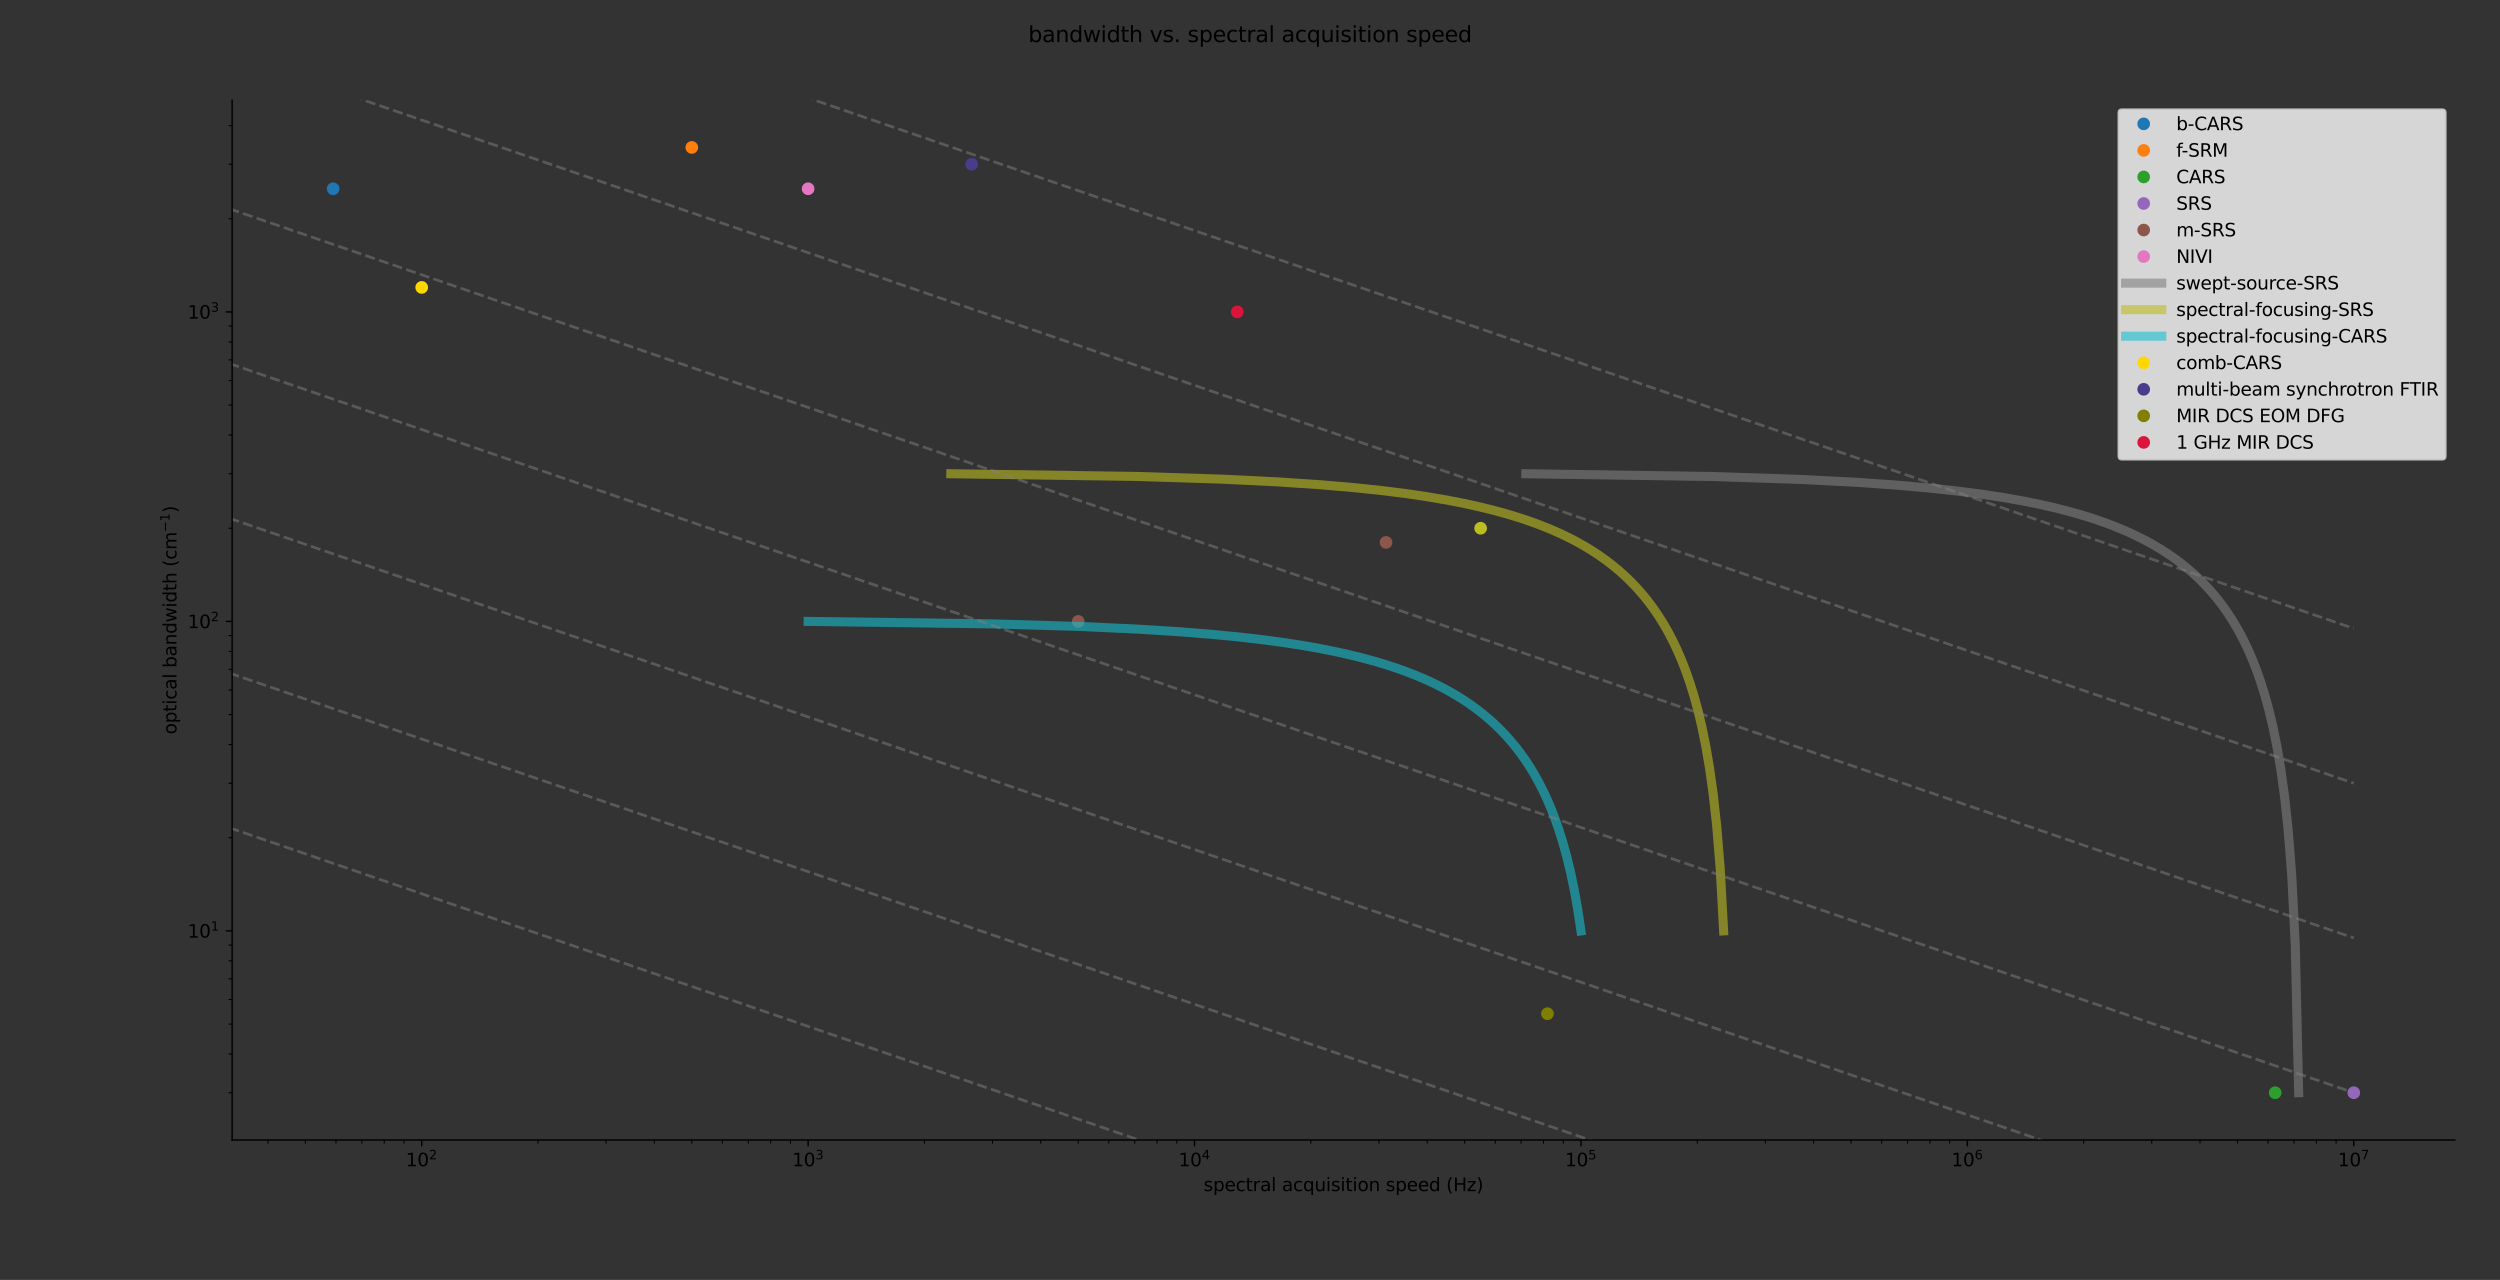 <?xml version="1.0" encoding="utf-8" standalone="no"?>
<!DOCTYPE svg PUBLIC "-//W3C//DTD SVG 1.1//EN"
  "http://www.w3.org/Graphics/SVG/1.1/DTD/svg11.dtd">
<svg xmlns:xlink="http://www.w3.org/1999/xlink" width="1382.4pt" height="707.76pt" viewBox="0 0 1382.4 707.76" xmlns="http://www.w3.org/2000/svg" version="1.1">
 <rect x="0" y="0" width="1382.4" height="707.76" fill="#333333" stroke="none"/>
 <defs>
  <style type="text/css">*{stroke-linejoin: round; stroke-linecap: butt}</style>
 </defs>
 <g id="figure_1">
  <g id="patch_1">
   <path d="M 0 707.76 
L 1382.4 707.76 
L 1382.4 0 
L 0 0 
L 0 707.76 
z
" style="fill: none"/>
  </g>
  <g id="axes_1">
   <g id="patch_2">
    <path d="M 128.356 630.365 
L 1357.417 630.365 
L 1357.417 55.39 
L 128.356 55.39 
L 128.356 630.365 
z
" style="fill: none"/>
   </g>
   <g id="matplotlib.axis_1">
    <g id="xtick_1">
     <g id="line2d_1">
      <defs>
       <path id="ma8ce6cc5cf" d="M 0 0 
L 0 3.5 
" style="stroke: #000000; stroke-width: 0.8"/>
      </defs>
      <g>
       <use xlink:href="#ma8ce6cc5cf" x="233.185" y="630.365" style="stroke: #000000; stroke-width: 0.8"/>
      </g>
     </g>
     <g id="text_1">
      <!-- $\mathdefault{10^{2}}$ -->
      <g transform="translate(224.385 644.963) scale(0.1 -0.1)">
       <defs>
        <path id="DejaVuSans-31" d="M 794 531 
L 1825 531 
L 1825 4091 
L 703 3866 
L 703 4441 
L 1819 4666 
L 2450 4666 
L 2450 531 
L 3481 531 
L 3481 0 
L 794 0 
L 794 531 
z
" transform="scale(0.016)"/>
        <path id="DejaVuSans-30" d="M 2034 4250 
Q 1547 4250 1301 3770 
Q 1056 3291 1056 2328 
Q 1056 1369 1301 889 
Q 1547 409 2034 409 
Q 2525 409 2770 889 
Q 3016 1369 3016 2328 
Q 3016 3291 2770 3770 
Q 2525 4250 2034 4250 
z
M 2034 4750 
Q 2819 4750 3233 4129 
Q 3647 3509 3647 2328 
Q 3647 1150 3233 529 
Q 2819 -91 2034 -91 
Q 1250 -91 836 529 
Q 422 1150 422 2328 
Q 422 3509 836 4129 
Q 1250 4750 2034 4750 
z
" transform="scale(0.016)"/>
        <path id="DejaVuSans-32" d="M 1228 531 
L 3431 531 
L 3431 0 
L 469 0 
L 469 531 
Q 828 903 1448 1529 
Q 2069 2156 2228 2338 
Q 2531 2678 2651 2914 
Q 2772 3150 2772 3378 
Q 2772 3750 2511 3984 
Q 2250 4219 1831 4219 
Q 1534 4219 1204 4116 
Q 875 4013 500 3803 
L 500 4441 
Q 881 4594 1212 4672 
Q 1544 4750 1819 4750 
Q 2544 4750 2975 4387 
Q 3406 4025 3406 3419 
Q 3406 3131 3298 2873 
Q 3191 2616 2906 2266 
Q 2828 2175 2409 1742 
Q 1991 1309 1228 531 
z
" transform="scale(0.016)"/>
       </defs>
       <use xlink:href="#DejaVuSans-31" transform="translate(0 0.766)"/>
       <use xlink:href="#DejaVuSans-30" transform="translate(63.623 0.766)"/>
       <use xlink:href="#DejaVuSans-32" transform="translate(128.203 39.047) scale(0.7)"/>
      </g>
     </g>
    </g>
    <g id="xtick_2">
     <g id="line2d_2">
      <g>
       <use xlink:href="#ma8ce6cc5cf" x="446.858" y="630.365" style="stroke: #000000; stroke-width: 0.8"/>
      </g>
     </g>
     <g id="text_2">
      <!-- $\mathdefault{10^{3}}$ -->
      <g transform="translate(438.058 644.963) scale(0.1 -0.1)">
       <defs>
        <path id="DejaVuSans-33" d="M 2597 2516 
Q 3050 2419 3304 2112 
Q 3559 1806 3559 1356 
Q 3559 666 3084 287 
Q 2609 -91 1734 -91 
Q 1441 -91 1130 -33 
Q 819 25 488 141 
L 488 750 
Q 750 597 1062 519 
Q 1375 441 1716 441 
Q 2309 441 2620 675 
Q 2931 909 2931 1356 
Q 2931 1769 2642 2001 
Q 2353 2234 1838 2234 
L 1294 2234 
L 1294 2753 
L 1863 2753 
Q 2328 2753 2575 2939 
Q 2822 3125 2822 3475 
Q 2822 3834 2567 4026 
Q 2313 4219 1838 4219 
Q 1578 4219 1281 4162 
Q 984 4106 628 3988 
L 628 4550 
Q 988 4650 1302 4700 
Q 1616 4750 1894 4750 
Q 2613 4750 3031 4423 
Q 3450 4097 3450 3541 
Q 3450 3153 3228 2886 
Q 3006 2619 2597 2516 
z
" transform="scale(0.016)"/>
       </defs>
       <use xlink:href="#DejaVuSans-31" transform="translate(0 0.766)"/>
       <use xlink:href="#DejaVuSans-30" transform="translate(63.623 0.766)"/>
       <use xlink:href="#DejaVuSans-33" transform="translate(128.203 39.047) scale(0.7)"/>
      </g>
     </g>
    </g>
    <g id="xtick_3">
     <g id="line2d_3">
      <g>
       <use xlink:href="#ma8ce6cc5cf" x="660.531" y="630.365" style="stroke: #000000; stroke-width: 0.8"/>
      </g>
     </g>
     <g id="text_3">
      <!-- $\mathdefault{10^{4}}$ -->
      <g transform="translate(651.731 644.963) scale(0.1 -0.1)">
       <defs>
        <path id="DejaVuSans-34" d="M 2419 4116 
L 825 1625 
L 2419 1625 
L 2419 4116 
z
M 2253 4666 
L 3047 4666 
L 3047 1625 
L 3713 1625 
L 3713 1100 
L 3047 1100 
L 3047 0 
L 2419 0 
L 2419 1100 
L 313 1100 
L 313 1709 
L 2253 4666 
z
" transform="scale(0.016)"/>
       </defs>
       <use xlink:href="#DejaVuSans-31" transform="translate(0 0.684)"/>
       <use xlink:href="#DejaVuSans-30" transform="translate(63.623 0.684)"/>
       <use xlink:href="#DejaVuSans-34" transform="translate(128.203 38.966) scale(0.7)"/>
      </g>
     </g>
    </g>
    <g id="xtick_4">
     <g id="line2d_4">
      <g>
       <use xlink:href="#ma8ce6cc5cf" x="874.204" y="630.365" style="stroke: #000000; stroke-width: 0.8"/>
      </g>
     </g>
     <g id="text_4">
      <!-- $\mathdefault{10^{5}}$ -->
      <g transform="translate(865.404 644.963) scale(0.1 -0.1)">
       <defs>
        <path id="DejaVuSans-35" d="M 691 4666 
L 3169 4666 
L 3169 4134 
L 1269 4134 
L 1269 2991 
Q 1406 3038 1543 3061 
Q 1681 3084 1819 3084 
Q 2600 3084 3056 2656 
Q 3513 2228 3513 1497 
Q 3513 744 3044 326 
Q 2575 -91 1722 -91 
Q 1428 -91 1123 -41 
Q 819 9 494 109 
L 494 744 
Q 775 591 1075 516 
Q 1375 441 1709 441 
Q 2250 441 2565 725 
Q 2881 1009 2881 1497 
Q 2881 1984 2565 2268 
Q 2250 2553 1709 2553 
Q 1456 2553 1204 2497 
Q 953 2441 691 2322 
L 691 4666 
z
" transform="scale(0.016)"/>
       </defs>
       <use xlink:href="#DejaVuSans-31" transform="translate(0 0.684)"/>
       <use xlink:href="#DejaVuSans-30" transform="translate(63.623 0.684)"/>
       <use xlink:href="#DejaVuSans-35" transform="translate(128.203 38.966) scale(0.7)"/>
      </g>
     </g>
    </g>
    <g id="xtick_5">
     <g id="line2d_5">
      <g>
       <use xlink:href="#ma8ce6cc5cf" x="1087.877" y="630.365" style="stroke: #000000; stroke-width: 0.8"/>
      </g>
     </g>
     <g id="text_5">
      <!-- $\mathdefault{10^{6}}$ -->
      <g transform="translate(1079.077 644.963) scale(0.1 -0.1)">
       <defs>
        <path id="DejaVuSans-36" d="M 2113 2584 
Q 1688 2584 1439 2293 
Q 1191 2003 1191 1497 
Q 1191 994 1439 701 
Q 1688 409 2113 409 
Q 2538 409 2786 701 
Q 3034 994 3034 1497 
Q 3034 2003 2786 2293 
Q 2538 2584 2113 2584 
z
M 3366 4563 
L 3366 3988 
Q 3128 4100 2886 4159 
Q 2644 4219 2406 4219 
Q 1781 4219 1451 3797 
Q 1122 3375 1075 2522 
Q 1259 2794 1537 2939 
Q 1816 3084 2150 3084 
Q 2853 3084 3261 2657 
Q 3669 2231 3669 1497 
Q 3669 778 3244 343 
Q 2819 -91 2113 -91 
Q 1303 -91 875 529 
Q 447 1150 447 2328 
Q 447 3434 972 4092 
Q 1497 4750 2381 4750 
Q 2619 4750 2861 4703 
Q 3103 4656 3366 4563 
z
" transform="scale(0.016)"/>
       </defs>
       <use xlink:href="#DejaVuSans-31" transform="translate(0 0.766)"/>
       <use xlink:href="#DejaVuSans-30" transform="translate(63.623 0.766)"/>
       <use xlink:href="#DejaVuSans-36" transform="translate(128.203 39.047) scale(0.7)"/>
      </g>
     </g>
    </g>
    <g id="xtick_6">
     <g id="line2d_6">
      <g>
       <use xlink:href="#ma8ce6cc5cf" x="1301.55" y="630.365" style="stroke: #000000; stroke-width: 0.8"/>
      </g>
     </g>
     <g id="text_6">
      <!-- $\mathdefault{10^{7}}$ -->
      <g transform="translate(1292.75 644.963) scale(0.1 -0.1)">
       <defs>
        <path id="DejaVuSans-37" d="M 525 4666 
L 3525 4666 
L 3525 4397 
L 1831 0 
L 1172 0 
L 2766 4134 
L 525 4134 
L 525 4666 
z
" transform="scale(0.016)"/>
       </defs>
       <use xlink:href="#DejaVuSans-31" transform="translate(0 0.684)"/>
       <use xlink:href="#DejaVuSans-30" transform="translate(63.623 0.684)"/>
       <use xlink:href="#DejaVuSans-37" transform="translate(128.203 38.966) scale(0.7)"/>
      </g>
     </g>
    </g>
    <g id="xtick_7">
     <g id="line2d_7">
      <defs>
       <path id="m0d0f6d1426" d="M 0 0 
L 0 2 
" style="stroke: #000000; stroke-width: 0.6"/>
      </defs>
      <g>
       <use xlink:href="#m0d0f6d1426" x="148.156" y="630.365" style="stroke: #000000; stroke-width: 0.6"/>
      </g>
     </g>
    </g>
    <g id="xtick_8">
     <g id="line2d_8">
      <g>
       <use xlink:href="#m0d0f6d1426" x="168.863" y="630.365" style="stroke: #000000; stroke-width: 0.6"/>
      </g>
     </g>
    </g>
    <g id="xtick_9">
     <g id="line2d_9">
      <g>
       <use xlink:href="#m0d0f6d1426" x="185.782" y="630.365" style="stroke: #000000; stroke-width: 0.6"/>
      </g>
     </g>
    </g>
    <g id="xtick_10">
     <g id="line2d_10">
      <g>
       <use xlink:href="#m0d0f6d1426" x="200.087" y="630.365" style="stroke: #000000; stroke-width: 0.6"/>
      </g>
     </g>
    </g>
    <g id="xtick_11">
     <g id="line2d_11">
      <g>
       <use xlink:href="#m0d0f6d1426" x="212.478" y="630.365" style="stroke: #000000; stroke-width: 0.6"/>
      </g>
     </g>
    </g>
    <g id="xtick_12">
     <g id="line2d_12">
      <g>
       <use xlink:href="#m0d0f6d1426" x="223.408" y="630.365" style="stroke: #000000; stroke-width: 0.6"/>
      </g>
     </g>
    </g>
    <g id="xtick_13">
     <g id="line2d_13">
      <g>
       <use xlink:href="#m0d0f6d1426" x="297.507" y="630.365" style="stroke: #000000; stroke-width: 0.6"/>
      </g>
     </g>
    </g>
    <g id="xtick_14">
     <g id="line2d_14">
      <g>
       <use xlink:href="#m0d0f6d1426" x="335.133" y="630.365" style="stroke: #000000; stroke-width: 0.6"/>
      </g>
     </g>
    </g>
    <g id="xtick_15">
     <g id="line2d_15">
      <g>
       <use xlink:href="#m0d0f6d1426" x="361.829" y="630.365" style="stroke: #000000; stroke-width: 0.6"/>
      </g>
     </g>
    </g>
    <g id="xtick_16">
     <g id="line2d_16">
      <g>
       <use xlink:href="#m0d0f6d1426" x="382.536" y="630.365" style="stroke: #000000; stroke-width: 0.6"/>
      </g>
     </g>
    </g>
    <g id="xtick_17">
     <g id="line2d_17">
      <g>
       <use xlink:href="#m0d0f6d1426" x="399.455" y="630.365" style="stroke: #000000; stroke-width: 0.6"/>
      </g>
     </g>
    </g>
    <g id="xtick_18">
     <g id="line2d_18">
      <g>
       <use xlink:href="#m0d0f6d1426" x="413.76" y="630.365" style="stroke: #000000; stroke-width: 0.6"/>
      </g>
     </g>
    </g>
    <g id="xtick_19">
     <g id="line2d_19">
      <g>
       <use xlink:href="#m0d0f6d1426" x="426.151" y="630.365" style="stroke: #000000; stroke-width: 0.6"/>
      </g>
     </g>
    </g>
    <g id="xtick_20">
     <g id="line2d_20">
      <g>
       <use xlink:href="#m0d0f6d1426" x="437.081" y="630.365" style="stroke: #000000; stroke-width: 0.6"/>
      </g>
     </g>
    </g>
    <g id="xtick_21">
     <g id="line2d_21">
      <g>
       <use xlink:href="#m0d0f6d1426" x="511.18" y="630.365" style="stroke: #000000; stroke-width: 0.6"/>
      </g>
     </g>
    </g>
    <g id="xtick_22">
     <g id="line2d_22">
      <g>
       <use xlink:href="#m0d0f6d1426" x="548.806" y="630.365" style="stroke: #000000; stroke-width: 0.6"/>
      </g>
     </g>
    </g>
    <g id="xtick_23">
     <g id="line2d_23">
      <g>
       <use xlink:href="#m0d0f6d1426" x="575.502" y="630.365" style="stroke: #000000; stroke-width: 0.6"/>
      </g>
     </g>
    </g>
    <g id="xtick_24">
     <g id="line2d_24">
      <g>
       <use xlink:href="#m0d0f6d1426" x="596.209" y="630.365" style="stroke: #000000; stroke-width: 0.6"/>
      </g>
     </g>
    </g>
    <g id="xtick_25">
     <g id="line2d_25">
      <g>
       <use xlink:href="#m0d0f6d1426" x="613.128" y="630.365" style="stroke: #000000; stroke-width: 0.6"/>
      </g>
     </g>
    </g>
    <g id="xtick_26">
     <g id="line2d_26">
      <g>
       <use xlink:href="#m0d0f6d1426" x="627.433" y="630.365" style="stroke: #000000; stroke-width: 0.6"/>
      </g>
     </g>
    </g>
    <g id="xtick_27">
     <g id="line2d_27">
      <g>
       <use xlink:href="#m0d0f6d1426" x="639.824" y="630.365" style="stroke: #000000; stroke-width: 0.6"/>
      </g>
     </g>
    </g>
    <g id="xtick_28">
     <g id="line2d_28">
      <g>
       <use xlink:href="#m0d0f6d1426" x="650.754" y="630.365" style="stroke: #000000; stroke-width: 0.6"/>
      </g>
     </g>
    </g>
    <g id="xtick_29">
     <g id="line2d_29">
      <g>
       <use xlink:href="#m0d0f6d1426" x="724.853" y="630.365" style="stroke: #000000; stroke-width: 0.6"/>
      </g>
     </g>
    </g>
    <g id="xtick_30">
     <g id="line2d_30">
      <g>
       <use xlink:href="#m0d0f6d1426" x="762.479" y="630.365" style="stroke: #000000; stroke-width: 0.6"/>
      </g>
     </g>
    </g>
    <g id="xtick_31">
     <g id="line2d_31">
      <g>
       <use xlink:href="#m0d0f6d1426" x="789.175" y="630.365" style="stroke: #000000; stroke-width: 0.6"/>
      </g>
     </g>
    </g>
    <g id="xtick_32">
     <g id="line2d_32">
      <g>
       <use xlink:href="#m0d0f6d1426" x="809.882" y="630.365" style="stroke: #000000; stroke-width: 0.6"/>
      </g>
     </g>
    </g>
    <g id="xtick_33">
     <g id="line2d_33">
      <g>
       <use xlink:href="#m0d0f6d1426" x="826.801" y="630.365" style="stroke: #000000; stroke-width: 0.6"/>
      </g>
     </g>
    </g>
    <g id="xtick_34">
     <g id="line2d_34">
      <g>
       <use xlink:href="#m0d0f6d1426" x="841.106" y="630.365" style="stroke: #000000; stroke-width: 0.6"/>
      </g>
     </g>
    </g>
    <g id="xtick_35">
     <g id="line2d_35">
      <g>
       <use xlink:href="#m0d0f6d1426" x="853.497" y="630.365" style="stroke: #000000; stroke-width: 0.6"/>
      </g>
     </g>
    </g>
    <g id="xtick_36">
     <g id="line2d_36">
      <g>
       <use xlink:href="#m0d0f6d1426" x="864.427" y="630.365" style="stroke: #000000; stroke-width: 0.6"/>
      </g>
     </g>
    </g>
    <g id="xtick_37">
     <g id="line2d_37">
      <g>
       <use xlink:href="#m0d0f6d1426" x="938.526" y="630.365" style="stroke: #000000; stroke-width: 0.6"/>
      </g>
     </g>
    </g>
    <g id="xtick_38">
     <g id="line2d_38">
      <g>
       <use xlink:href="#m0d0f6d1426" x="976.152" y="630.365" style="stroke: #000000; stroke-width: 0.6"/>
      </g>
     </g>
    </g>
    <g id="xtick_39">
     <g id="line2d_39">
      <g>
       <use xlink:href="#m0d0f6d1426" x="1002.848" y="630.365" style="stroke: #000000; stroke-width: 0.6"/>
      </g>
     </g>
    </g>
    <g id="xtick_40">
     <g id="line2d_40">
      <g>
       <use xlink:href="#m0d0f6d1426" x="1023.555" y="630.365" style="stroke: #000000; stroke-width: 0.6"/>
      </g>
     </g>
    </g>
    <g id="xtick_41">
     <g id="line2d_41">
      <g>
       <use xlink:href="#m0d0f6d1426" x="1040.474" y="630.365" style="stroke: #000000; stroke-width: 0.6"/>
      </g>
     </g>
    </g>
    <g id="xtick_42">
     <g id="line2d_42">
      <g>
       <use xlink:href="#m0d0f6d1426" x="1054.779" y="630.365" style="stroke: #000000; stroke-width: 0.6"/>
      </g>
     </g>
    </g>
    <g id="xtick_43">
     <g id="line2d_43">
      <g>
       <use xlink:href="#m0d0f6d1426" x="1067.17" y="630.365" style="stroke: #000000; stroke-width: 0.6"/>
      </g>
     </g>
    </g>
    <g id="xtick_44">
     <g id="line2d_44">
      <g>
       <use xlink:href="#m0d0f6d1426" x="1078.1" y="630.365" style="stroke: #000000; stroke-width: 0.6"/>
      </g>
     </g>
    </g>
    <g id="xtick_45">
     <g id="line2d_45">
      <g>
       <use xlink:href="#m0d0f6d1426" x="1152.199" y="630.365" style="stroke: #000000; stroke-width: 0.6"/>
      </g>
     </g>
    </g>
    <g id="xtick_46">
     <g id="line2d_46">
      <g>
       <use xlink:href="#m0d0f6d1426" x="1189.825" y="630.365" style="stroke: #000000; stroke-width: 0.6"/>
      </g>
     </g>
    </g>
    <g id="xtick_47">
     <g id="line2d_47">
      <g>
       <use xlink:href="#m0d0f6d1426" x="1216.521" y="630.365" style="stroke: #000000; stroke-width: 0.6"/>
      </g>
     </g>
    </g>
    <g id="xtick_48">
     <g id="line2d_48">
      <g>
       <use xlink:href="#m0d0f6d1426" x="1237.228" y="630.365" style="stroke: #000000; stroke-width: 0.6"/>
      </g>
     </g>
    </g>
    <g id="xtick_49">
     <g id="line2d_49">
      <g>
       <use xlink:href="#m0d0f6d1426" x="1254.147" y="630.365" style="stroke: #000000; stroke-width: 0.6"/>
      </g>
     </g>
    </g>
    <g id="xtick_50">
     <g id="line2d_50">
      <g>
       <use xlink:href="#m0d0f6d1426" x="1268.452" y="630.365" style="stroke: #000000; stroke-width: 0.6"/>
      </g>
     </g>
    </g>
    <g id="xtick_51">
     <g id="line2d_51">
      <g>
       <use xlink:href="#m0d0f6d1426" x="1280.843" y="630.365" style="stroke: #000000; stroke-width: 0.6"/>
      </g>
     </g>
    </g>
    <g id="xtick_52">
     <g id="line2d_52">
      <g>
       <use xlink:href="#m0d0f6d1426" x="1291.773" y="630.365" style="stroke: #000000; stroke-width: 0.6"/>
      </g>
     </g>
    </g>
    <g id="text_7">
     <!-- spectral acquisition speed (Hz) -->
     <g transform="translate(665.537 658.641) scale(0.1 -0.1)">
      <defs>
       <path id="DejaVuSans-73" d="M 2834 3397 
L 2834 2853 
Q 2591 2978 2328 3040 
Q 2066 3103 1784 3103 
Q 1356 3103 1142 2972 
Q 928 2841 928 2578 
Q 928 2378 1081 2264 
Q 1234 2150 1697 2047 
L 1894 2003 
Q 2506 1872 2764 1633 
Q 3022 1394 3022 966 
Q 3022 478 2636 193 
Q 2250 -91 1575 -91 
Q 1294 -91 989 -36 
Q 684 19 347 128 
L 347 722 
Q 666 556 975 473 
Q 1284 391 1588 391 
Q 1994 391 2212 530 
Q 2431 669 2431 922 
Q 2431 1156 2273 1281 
Q 2116 1406 1581 1522 
L 1381 1569 
Q 847 1681 609 1914 
Q 372 2147 372 2553 
Q 372 3047 722 3315 
Q 1072 3584 1716 3584 
Q 2034 3584 2315 3537 
Q 2597 3491 2834 3397 
z
" transform="scale(0.016)"/>
       <path id="DejaVuSans-70" d="M 1159 525 
L 1159 -1331 
L 581 -1331 
L 581 3500 
L 1159 3500 
L 1159 2969 
Q 1341 3281 1617 3432 
Q 1894 3584 2278 3584 
Q 2916 3584 3314 3078 
Q 3713 2572 3713 1747 
Q 3713 922 3314 415 
Q 2916 -91 2278 -91 
Q 1894 -91 1617 61 
Q 1341 213 1159 525 
z
M 3116 1747 
Q 3116 2381 2855 2742 
Q 2594 3103 2138 3103 
Q 1681 3103 1420 2742 
Q 1159 2381 1159 1747 
Q 1159 1113 1420 752 
Q 1681 391 2138 391 
Q 2594 391 2855 752 
Q 3116 1113 3116 1747 
z
" transform="scale(0.016)"/>
       <path id="DejaVuSans-65" d="M 3597 1894 
L 3597 1613 
L 953 1613 
Q 991 1019 1311 708 
Q 1631 397 2203 397 
Q 2534 397 2845 478 
Q 3156 559 3463 722 
L 3463 178 
Q 3153 47 2828 -22 
Q 2503 -91 2169 -91 
Q 1331 -91 842 396 
Q 353 884 353 1716 
Q 353 2575 817 3079 
Q 1281 3584 2069 3584 
Q 2775 3584 3186 3129 
Q 3597 2675 3597 1894 
z
M 3022 2063 
Q 3016 2534 2758 2815 
Q 2500 3097 2075 3097 
Q 1594 3097 1305 2825 
Q 1016 2553 972 2059 
L 3022 2063 
z
" transform="scale(0.016)"/>
       <path id="DejaVuSans-63" d="M 3122 3366 
L 3122 2828 
Q 2878 2963 2633 3030 
Q 2388 3097 2138 3097 
Q 1578 3097 1268 2742 
Q 959 2388 959 1747 
Q 959 1106 1268 751 
Q 1578 397 2138 397 
Q 2388 397 2633 464 
Q 2878 531 3122 666 
L 3122 134 
Q 2881 22 2623 -34 
Q 2366 -91 2075 -91 
Q 1284 -91 818 406 
Q 353 903 353 1747 
Q 353 2603 823 3093 
Q 1294 3584 2113 3584 
Q 2378 3584 2631 3529 
Q 2884 3475 3122 3366 
z
" transform="scale(0.016)"/>
       <path id="DejaVuSans-74" d="M 1172 4494 
L 1172 3500 
L 2356 3500 
L 2356 3053 
L 1172 3053 
L 1172 1153 
Q 1172 725 1289 603 
Q 1406 481 1766 481 
L 2356 481 
L 2356 0 
L 1766 0 
Q 1100 0 847 248 
Q 594 497 594 1153 
L 594 3053 
L 172 3053 
L 172 3500 
L 594 3500 
L 594 4494 
L 1172 4494 
z
" transform="scale(0.016)"/>
       <path id="DejaVuSans-72" d="M 2631 2963 
Q 2534 3019 2420 3045 
Q 2306 3072 2169 3072 
Q 1681 3072 1420 2755 
Q 1159 2438 1159 1844 
L 1159 0 
L 581 0 
L 581 3500 
L 1159 3500 
L 1159 2956 
Q 1341 3275 1631 3429 
Q 1922 3584 2338 3584 
Q 2397 3584 2469 3576 
Q 2541 3569 2628 3553 
L 2631 2963 
z
" transform="scale(0.016)"/>
       <path id="DejaVuSans-61" d="M 2194 1759 
Q 1497 1759 1228 1600 
Q 959 1441 959 1056 
Q 959 750 1161 570 
Q 1363 391 1709 391 
Q 2188 391 2477 730 
Q 2766 1069 2766 1631 
L 2766 1759 
L 2194 1759 
z
M 3341 1997 
L 3341 0 
L 2766 0 
L 2766 531 
Q 2569 213 2275 61 
Q 1981 -91 1556 -91 
Q 1019 -91 701 211 
Q 384 513 384 1019 
Q 384 1609 779 1909 
Q 1175 2209 1959 2209 
L 2766 2209 
L 2766 2266 
Q 2766 2663 2505 2880 
Q 2244 3097 1772 3097 
Q 1472 3097 1187 3025 
Q 903 2953 641 2809 
L 641 3341 
Q 956 3463 1253 3523 
Q 1550 3584 1831 3584 
Q 2591 3584 2966 3190 
Q 3341 2797 3341 1997 
z
" transform="scale(0.016)"/>
       <path id="DejaVuSans-6c" d="M 603 4863 
L 1178 4863 
L 1178 0 
L 603 0 
L 603 4863 
z
" transform="scale(0.016)"/>
       <path id="DejaVuSans-20" transform="scale(0.016)"/>
       <path id="DejaVuSans-71" d="M 947 1747 
Q 947 1113 1208 752 
Q 1469 391 1925 391 
Q 2381 391 2643 752 
Q 2906 1113 2906 1747 
Q 2906 2381 2643 2742 
Q 2381 3103 1925 3103 
Q 1469 3103 1208 2742 
Q 947 2381 947 1747 
z
M 2906 525 
Q 2725 213 2448 61 
Q 2172 -91 1784 -91 
Q 1150 -91 751 415 
Q 353 922 353 1747 
Q 353 2572 751 3078 
Q 1150 3584 1784 3584 
Q 2172 3584 2448 3432 
Q 2725 3281 2906 2969 
L 2906 3500 
L 3481 3500 
L 3481 -1331 
L 2906 -1331 
L 2906 525 
z
" transform="scale(0.016)"/>
       <path id="DejaVuSans-75" d="M 544 1381 
L 544 3500 
L 1119 3500 
L 1119 1403 
Q 1119 906 1312 657 
Q 1506 409 1894 409 
Q 2359 409 2629 706 
Q 2900 1003 2900 1516 
L 2900 3500 
L 3475 3500 
L 3475 0 
L 2900 0 
L 2900 538 
Q 2691 219 2414 64 
Q 2138 -91 1772 -91 
Q 1169 -91 856 284 
Q 544 659 544 1381 
z
M 1991 3584 
L 1991 3584 
z
" transform="scale(0.016)"/>
       <path id="DejaVuSans-69" d="M 603 3500 
L 1178 3500 
L 1178 0 
L 603 0 
L 603 3500 
z
M 603 4863 
L 1178 4863 
L 1178 4134 
L 603 4134 
L 603 4863 
z
" transform="scale(0.016)"/>
       <path id="DejaVuSans-6f" d="M 1959 3097 
Q 1497 3097 1228 2736 
Q 959 2375 959 1747 
Q 959 1119 1226 758 
Q 1494 397 1959 397 
Q 2419 397 2687 759 
Q 2956 1122 2956 1747 
Q 2956 2369 2687 2733 
Q 2419 3097 1959 3097 
z
M 1959 3584 
Q 2709 3584 3137 3096 
Q 3566 2609 3566 1747 
Q 3566 888 3137 398 
Q 2709 -91 1959 -91 
Q 1206 -91 779 398 
Q 353 888 353 1747 
Q 353 2609 779 3096 
Q 1206 3584 1959 3584 
z
" transform="scale(0.016)"/>
       <path id="DejaVuSans-6e" d="M 3513 2113 
L 3513 0 
L 2938 0 
L 2938 2094 
Q 2938 2591 2744 2837 
Q 2550 3084 2163 3084 
Q 1697 3084 1428 2787 
Q 1159 2491 1159 1978 
L 1159 0 
L 581 0 
L 581 3500 
L 1159 3500 
L 1159 2956 
Q 1366 3272 1645 3428 
Q 1925 3584 2291 3584 
Q 2894 3584 3203 3211 
Q 3513 2838 3513 2113 
z
" transform="scale(0.016)"/>
       <path id="DejaVuSans-64" d="M 2906 2969 
L 2906 4863 
L 3481 4863 
L 3481 0 
L 2906 0 
L 2906 525 
Q 2725 213 2448 61 
Q 2172 -91 1784 -91 
Q 1150 -91 751 415 
Q 353 922 353 1747 
Q 353 2572 751 3078 
Q 1150 3584 1784 3584 
Q 2172 3584 2448 3432 
Q 2725 3281 2906 2969 
z
M 947 1747 
Q 947 1113 1208 752 
Q 1469 391 1925 391 
Q 2381 391 2643 752 
Q 2906 1113 2906 1747 
Q 2906 2381 2643 2742 
Q 2381 3103 1925 3103 
Q 1469 3103 1208 2742 
Q 947 2381 947 1747 
z
" transform="scale(0.016)"/>
       <path id="DejaVuSans-28" d="M 1984 4856 
Q 1566 4138 1362 3434 
Q 1159 2731 1159 2009 
Q 1159 1288 1364 580 
Q 1569 -128 1984 -844 
L 1484 -844 
Q 1016 -109 783 600 
Q 550 1309 550 2009 
Q 550 2706 781 3412 
Q 1013 4119 1484 4856 
L 1984 4856 
z
" transform="scale(0.016)"/>
       <path id="DejaVuSans-48" d="M 628 4666 
L 1259 4666 
L 1259 2753 
L 3553 2753 
L 3553 4666 
L 4184 4666 
L 4184 0 
L 3553 0 
L 3553 2222 
L 1259 2222 
L 1259 0 
L 628 0 
L 628 4666 
z
" transform="scale(0.016)"/>
       <path id="DejaVuSans-7a" d="M 353 3500 
L 3084 3500 
L 3084 2975 
L 922 459 
L 3084 459 
L 3084 0 
L 275 0 
L 275 525 
L 2438 3041 
L 353 3041 
L 353 3500 
z
" transform="scale(0.016)"/>
       <path id="DejaVuSans-29" d="M 513 4856 
L 1013 4856 
Q 1481 4119 1714 3412 
Q 1947 2706 1947 2009 
Q 1947 1309 1714 600 
Q 1481 -109 1013 -844 
L 513 -844 
Q 928 -128 1133 580 
Q 1338 1288 1338 2009 
Q 1338 2731 1133 3434 
Q 928 4138 513 4856 
z
" transform="scale(0.016)"/>
      </defs>
      <use xlink:href="#DejaVuSans-73"/>
      <use xlink:href="#DejaVuSans-70" x="52.1"/>
      <use xlink:href="#DejaVuSans-65" x="115.576"/>
      <use xlink:href="#DejaVuSans-63" x="177.1"/>
      <use xlink:href="#DejaVuSans-74" x="232.08"/>
      <use xlink:href="#DejaVuSans-72" x="271.289"/>
      <use xlink:href="#DejaVuSans-61" x="312.402"/>
      <use xlink:href="#DejaVuSans-6c" x="373.682"/>
      <use xlink:href="#DejaVuSans-20" x="401.465"/>
      <use xlink:href="#DejaVuSans-61" x="433.252"/>
      <use xlink:href="#DejaVuSans-63" x="494.531"/>
      <use xlink:href="#DejaVuSans-71" x="549.512"/>
      <use xlink:href="#DejaVuSans-75" x="612.988"/>
      <use xlink:href="#DejaVuSans-69" x="676.367"/>
      <use xlink:href="#DejaVuSans-73" x="704.15"/>
      <use xlink:href="#DejaVuSans-69" x="756.25"/>
      <use xlink:href="#DejaVuSans-74" x="784.033"/>
      <use xlink:href="#DejaVuSans-69" x="823.242"/>
      <use xlink:href="#DejaVuSans-6f" x="851.025"/>
      <use xlink:href="#DejaVuSans-6e" x="912.207"/>
      <use xlink:href="#DejaVuSans-20" x="975.586"/>
      <use xlink:href="#DejaVuSans-73" x="1007.373"/>
      <use xlink:href="#DejaVuSans-70" x="1059.473"/>
      <use xlink:href="#DejaVuSans-65" x="1122.949"/>
      <use xlink:href="#DejaVuSans-65" x="1184.473"/>
      <use xlink:href="#DejaVuSans-64" x="1245.996"/>
      <use xlink:href="#DejaVuSans-20" x="1309.473"/>
      <use xlink:href="#DejaVuSans-28" x="1341.26"/>
      <use xlink:href="#DejaVuSans-48" x="1380.273"/>
      <use xlink:href="#DejaVuSans-7a" x="1455.469"/>
      <use xlink:href="#DejaVuSans-29" x="1507.959"/>
     </g>
    </g>
   </g>
   <g id="matplotlib.axis_2">
    <g id="ytick_1">
     <g id="line2d_53">
      <defs>
       <path id="mcd488580a3" d="M 0 0 
L -3.5 0 
" style="stroke: #000000; stroke-width: 0.8"/>
      </defs>
      <g>
       <use xlink:href="#mcd488580a3" x="128.356" y="514.747" style="stroke: #000000; stroke-width: 0.8"/>
      </g>
     </g>
     <g id="text_8">
      <!-- $\mathdefault{10^{1}}$ -->
      <g transform="translate(103.756 518.546) scale(0.1 -0.1)">
       <use xlink:href="#DejaVuSans-31" transform="translate(0 0.684)"/>
       <use xlink:href="#DejaVuSans-30" transform="translate(63.623 0.684)"/>
       <use xlink:href="#DejaVuSans-31" transform="translate(128.203 38.966) scale(0.7)"/>
      </g>
     </g>
    </g>
    <g id="ytick_2">
     <g id="line2d_54">
      <g>
       <use xlink:href="#mcd488580a3" x="128.356" y="343.613" style="stroke: #000000; stroke-width: 0.8"/>
      </g>
     </g>
     <g id="text_9">
      <!-- $\mathdefault{10^{2}}$ -->
      <g transform="translate(103.756 347.412) scale(0.1 -0.1)">
       <use xlink:href="#DejaVuSans-31" transform="translate(0 0.766)"/>
       <use xlink:href="#DejaVuSans-30" transform="translate(63.623 0.766)"/>
       <use xlink:href="#DejaVuSans-32" transform="translate(128.203 39.047) scale(0.7)"/>
      </g>
     </g>
    </g>
    <g id="ytick_3">
     <g id="line2d_55">
      <g>
       <use xlink:href="#mcd488580a3" x="128.356" y="172.479" style="stroke: #000000; stroke-width: 0.8"/>
      </g>
     </g>
     <g id="text_10">
      <!-- $\mathdefault{10^{3}}$ -->
      <g transform="translate(103.756 176.278) scale(0.1 -0.1)">
       <use xlink:href="#DejaVuSans-31" transform="translate(0 0.766)"/>
       <use xlink:href="#DejaVuSans-30" transform="translate(63.623 0.766)"/>
       <use xlink:href="#DejaVuSans-33" transform="translate(128.203 39.047) scale(0.7)"/>
      </g>
     </g>
    </g>
    <g id="ytick_4">
     <g id="line2d_56">
      <defs>
       <path id="mb56979ddc0" d="M 0 0 
L -2 0 
" style="stroke: #000000; stroke-width: 0.6"/>
      </defs>
      <g>
       <use xlink:href="#mb56979ddc0" x="128.356" y="604.229" style="stroke: #000000; stroke-width: 0.6"/>
      </g>
     </g>
    </g>
    <g id="ytick_5">
     <g id="line2d_57">
      <g>
       <use xlink:href="#mb56979ddc0" x="128.356" y="582.848" style="stroke: #000000; stroke-width: 0.6"/>
      </g>
     </g>
    </g>
    <g id="ytick_6">
     <g id="line2d_58">
      <g>
       <use xlink:href="#mb56979ddc0" x="128.356" y="566.264" style="stroke: #000000; stroke-width: 0.6"/>
      </g>
     </g>
    </g>
    <g id="ytick_7">
     <g id="line2d_59">
      <g>
       <use xlink:href="#mb56979ddc0" x="128.356" y="552.713" style="stroke: #000000; stroke-width: 0.6"/>
      </g>
     </g>
    </g>
    <g id="ytick_8">
     <g id="line2d_60">
      <g>
       <use xlink:href="#mb56979ddc0" x="128.356" y="541.256" style="stroke: #000000; stroke-width: 0.6"/>
      </g>
     </g>
    </g>
    <g id="ytick_9">
     <g id="line2d_61">
      <g>
       <use xlink:href="#mb56979ddc0" x="128.356" y="531.332" style="stroke: #000000; stroke-width: 0.6"/>
      </g>
     </g>
    </g>
    <g id="ytick_10">
     <g id="line2d_62">
      <g>
       <use xlink:href="#mb56979ddc0" x="128.356" y="522.578" style="stroke: #000000; stroke-width: 0.6"/>
      </g>
     </g>
    </g>
    <g id="ytick_11">
     <g id="line2d_63">
      <g>
       <use xlink:href="#mb56979ddc0" x="128.356" y="463.231" style="stroke: #000000; stroke-width: 0.6"/>
      </g>
     </g>
    </g>
    <g id="ytick_12">
     <g id="line2d_64">
      <g>
       <use xlink:href="#mb56979ddc0" x="128.356" y="433.095" style="stroke: #000000; stroke-width: 0.6"/>
      </g>
     </g>
    </g>
    <g id="ytick_13">
     <g id="line2d_65">
      <g>
       <use xlink:href="#mb56979ddc0" x="128.356" y="411.714" style="stroke: #000000; stroke-width: 0.6"/>
      </g>
     </g>
    </g>
    <g id="ytick_14">
     <g id="line2d_66">
      <g>
       <use xlink:href="#mb56979ddc0" x="128.356" y="395.13" style="stroke: #000000; stroke-width: 0.6"/>
      </g>
     </g>
    </g>
    <g id="ytick_15">
     <g id="line2d_67">
      <g>
       <use xlink:href="#mb56979ddc0" x="128.356" y="381.579" style="stroke: #000000; stroke-width: 0.6"/>
      </g>
     </g>
    </g>
    <g id="ytick_16">
     <g id="line2d_68">
      <g>
       <use xlink:href="#mb56979ddc0" x="128.356" y="370.122" style="stroke: #000000; stroke-width: 0.6"/>
      </g>
     </g>
    </g>
    <g id="ytick_17">
     <g id="line2d_69">
      <g>
       <use xlink:href="#mb56979ddc0" x="128.356" y="360.198" style="stroke: #000000; stroke-width: 0.6"/>
      </g>
     </g>
    </g>
    <g id="ytick_18">
     <g id="line2d_70">
      <g>
       <use xlink:href="#mb56979ddc0" x="128.356" y="351.444" style="stroke: #000000; stroke-width: 0.6"/>
      </g>
     </g>
    </g>
    <g id="ytick_19">
     <g id="line2d_71">
      <g>
       <use xlink:href="#mb56979ddc0" x="128.356" y="292.097" style="stroke: #000000; stroke-width: 0.6"/>
      </g>
     </g>
    </g>
    <g id="ytick_20">
     <g id="line2d_72">
      <g>
       <use xlink:href="#mb56979ddc0" x="128.356" y="261.961" style="stroke: #000000; stroke-width: 0.6"/>
      </g>
     </g>
    </g>
    <g id="ytick_21">
     <g id="line2d_73">
      <g>
       <use xlink:href="#mb56979ddc0" x="128.356" y="240.58" style="stroke: #000000; stroke-width: 0.6"/>
      </g>
     </g>
    </g>
    <g id="ytick_22">
     <g id="line2d_74">
      <g>
       <use xlink:href="#mb56979ddc0" x="128.356" y="223.996" style="stroke: #000000; stroke-width: 0.6"/>
      </g>
     </g>
    </g>
    <g id="ytick_23">
     <g id="line2d_75">
      <g>
       <use xlink:href="#mb56979ddc0" x="128.356" y="210.445" style="stroke: #000000; stroke-width: 0.6"/>
      </g>
     </g>
    </g>
    <g id="ytick_24">
     <g id="line2d_76">
      <g>
       <use xlink:href="#mb56979ddc0" x="128.356" y="198.988" style="stroke: #000000; stroke-width: 0.6"/>
      </g>
     </g>
    </g>
    <g id="ytick_25">
     <g id="line2d_77">
      <g>
       <use xlink:href="#mb56979ddc0" x="128.356" y="189.064" style="stroke: #000000; stroke-width: 0.6"/>
      </g>
     </g>
    </g>
    <g id="ytick_26">
     <g id="line2d_78">
      <g>
       <use xlink:href="#mb56979ddc0" x="128.356" y="180.31" style="stroke: #000000; stroke-width: 0.6"/>
      </g>
     </g>
    </g>
    <g id="ytick_27">
     <g id="line2d_79">
      <g>
       <use xlink:href="#mb56979ddc0" x="128.356" y="120.963" style="stroke: #000000; stroke-width: 0.6"/>
      </g>
     </g>
    </g>
    <g id="ytick_28">
     <g id="line2d_80">
      <g>
       <use xlink:href="#mb56979ddc0" x="128.356" y="90.828" style="stroke: #000000; stroke-width: 0.6"/>
      </g>
     </g>
    </g>
    <g id="ytick_29">
     <g id="line2d_81">
      <g>
       <use xlink:href="#mb56979ddc0" x="128.356" y="69.446" style="stroke: #000000; stroke-width: 0.6"/>
      </g>
     </g>
    </g>
    <g id="text_11">
     <!-- optical bandwidth ($\mathrm{cm^{-1}}$) -->
     <g transform="translate(97.656 406.077) rotate(-90) scale(0.1 -0.1)">
      <defs>
       <path id="DejaVuSans-62" d="M 3116 1747 
Q 3116 2381 2855 2742 
Q 2594 3103 2138 3103 
Q 1681 3103 1420 2742 
Q 1159 2381 1159 1747 
Q 1159 1113 1420 752 
Q 1681 391 2138 391 
Q 2594 391 2855 752 
Q 3116 1113 3116 1747 
z
M 1159 2969 
Q 1341 3281 1617 3432 
Q 1894 3584 2278 3584 
Q 2916 3584 3314 3078 
Q 3713 2572 3713 1747 
Q 3713 922 3314 415 
Q 2916 -91 2278 -91 
Q 1894 -91 1617 61 
Q 1341 213 1159 525 
L 1159 0 
L 581 0 
L 581 4863 
L 1159 4863 
L 1159 2969 
z
" transform="scale(0.016)"/>
       <path id="DejaVuSans-77" d="M 269 3500 
L 844 3500 
L 1563 769 
L 2278 3500 
L 2956 3500 
L 3675 769 
L 4391 3500 
L 4966 3500 
L 4050 0 
L 3372 0 
L 2619 2869 
L 1863 0 
L 1184 0 
L 269 3500 
z
" transform="scale(0.016)"/>
       <path id="DejaVuSans-68" d="M 3513 2113 
L 3513 0 
L 2938 0 
L 2938 2094 
Q 2938 2591 2744 2837 
Q 2550 3084 2163 3084 
Q 1697 3084 1428 2787 
Q 1159 2491 1159 1978 
L 1159 0 
L 581 0 
L 581 4863 
L 1159 4863 
L 1159 2956 
Q 1366 3272 1645 3428 
Q 1925 3584 2291 3584 
Q 2894 3584 3203 3211 
Q 3513 2838 3513 2113 
z
" transform="scale(0.016)"/>
       <path id="DejaVuSans-6d" d="M 3328 2828 
Q 3544 3216 3844 3400 
Q 4144 3584 4550 3584 
Q 5097 3584 5394 3201 
Q 5691 2819 5691 2113 
L 5691 0 
L 5113 0 
L 5113 2094 
Q 5113 2597 4934 2840 
Q 4756 3084 4391 3084 
Q 3944 3084 3684 2787 
Q 3425 2491 3425 1978 
L 3425 0 
L 2847 0 
L 2847 2094 
Q 2847 2600 2669 2842 
Q 2491 3084 2119 3084 
Q 1678 3084 1418 2786 
Q 1159 2488 1159 1978 
L 1159 0 
L 581 0 
L 581 3500 
L 1159 3500 
L 1159 2956 
Q 1356 3278 1631 3431 
Q 1906 3584 2284 3584 
Q 2666 3584 2933 3390 
Q 3200 3197 3328 2828 
z
" transform="scale(0.016)"/>
       <path id="DejaVuSans-2212" d="M 678 2272 
L 4684 2272 
L 4684 1741 
L 678 1741 
L 678 2272 
z
" transform="scale(0.016)"/>
      </defs>
      <use xlink:href="#DejaVuSans-6f" transform="translate(0 0.684)"/>
      <use xlink:href="#DejaVuSans-70" transform="translate(61.182 0.684)"/>
      <use xlink:href="#DejaVuSans-74" transform="translate(124.658 0.684)"/>
      <use xlink:href="#DejaVuSans-69" transform="translate(163.867 0.684)"/>
      <use xlink:href="#DejaVuSans-63" transform="translate(191.65 0.684)"/>
      <use xlink:href="#DejaVuSans-61" transform="translate(246.631 0.684)"/>
      <use xlink:href="#DejaVuSans-6c" transform="translate(307.91 0.684)"/>
      <use xlink:href="#DejaVuSans-20" transform="translate(335.693 0.684)"/>
      <use xlink:href="#DejaVuSans-62" transform="translate(367.48 0.684)"/>
      <use xlink:href="#DejaVuSans-61" transform="translate(430.957 0.684)"/>
      <use xlink:href="#DejaVuSans-6e" transform="translate(492.236 0.684)"/>
      <use xlink:href="#DejaVuSans-64" transform="translate(555.615 0.684)"/>
      <use xlink:href="#DejaVuSans-77" transform="translate(619.092 0.684)"/>
      <use xlink:href="#DejaVuSans-69" transform="translate(700.879 0.684)"/>
      <use xlink:href="#DejaVuSans-64" transform="translate(728.662 0.684)"/>
      <use xlink:href="#DejaVuSans-74" transform="translate(792.139 0.684)"/>
      <use xlink:href="#DejaVuSans-68" transform="translate(831.348 0.684)"/>
      <use xlink:href="#DejaVuSans-20" transform="translate(894.727 0.684)"/>
      <use xlink:href="#DejaVuSans-28" transform="translate(926.514 0.684)"/>
      <use xlink:href="#DejaVuSans-63" transform="translate(965.527 0.684)"/>
      <use xlink:href="#DejaVuSans-6d" transform="translate(1020.508 0.684)"/>
      <use xlink:href="#DejaVuSans-2212" transform="translate(1118.877 38.966) scale(0.7)"/>
      <use xlink:href="#DejaVuSans-31" transform="translate(1177.529 38.966) scale(0.7)"/>
      <use xlink:href="#DejaVuSans-29" transform="translate(1224.8 0.684)"/>
     </g>
    </g>
   </g>
   <g id="line2d_82">
    <defs>
     <path id="m6485bb7763" d="M 0 3 
C 0.796 3 1.559 2.684 2.121 2.121 
C 2.684 1.559 3 0.796 3 0 
C 3 -0.796 2.684 -1.559 2.121 -2.121 
C 1.559 -2.684 0.796 -3 0 -3 
C -0.796 -3 -1.559 -2.684 -2.121 -2.121 
C -2.684 -1.559 -3 -0.796 -3 0 
C -3 0.796 -2.684 1.559 -2.121 2.121 
C -1.559 2.684 -0.796 3 0 3 
z
" style="stroke: #1f77b4"/>
    </defs>
    <g clip-path="url(#p11f5f185c8)">
     <use xlink:href="#m6485bb7763" x="184.222" y="104.378" style="fill: #1f77b4; stroke: #1f77b4"/>
    </g>
   </g>
   <g id="line2d_83">
    <defs>
     <path id="m632aa93dc0" d="M 0 3 
C 0.796 3 1.559 2.684 2.121 2.121 
C 2.684 1.559 3 0.796 3 0 
C 3 -0.796 2.684 -1.559 2.121 -2.121 
C 1.559 -2.684 0.796 -3 0 -3 
C -0.796 -3 -1.559 -2.684 -2.121 -2.121 
C -2.684 -1.559 -3 -0.796 -3 0 
C -3 0.796 -2.684 1.559 -2.121 2.121 
C -1.559 2.684 -0.796 3 0 3 
z
" style="stroke: #ff7f0e"/>
    </defs>
    <g clip-path="url(#p11f5f185c8)">
     <use xlink:href="#m632aa93dc0" x="382.536" y="81.525" style="fill: #ff7f0e; stroke: #ff7f0e"/>
    </g>
   </g>
   <g id="line2d_84">
    <defs>
     <path id="m17484ea1c3" d="M 0 3 
C 0.796 3 1.559 2.684 2.121 2.121 
C 2.684 1.559 3 0.796 3 0 
C 3 -0.796 2.684 -1.559 2.121 -2.121 
C 1.559 -2.684 0.796 -3 0 -3 
C -0.796 -3 -1.559 -2.684 -2.121 -2.121 
C -2.684 -1.559 -3 -0.796 -3 0 
C -3 0.796 -2.684 1.559 -2.121 2.121 
C -1.559 2.684 -0.796 3 0 3 
z
" style="stroke: #2ca02c"/>
    </defs>
    <g clip-path="url(#p11f5f185c8)">
     <use xlink:href="#m17484ea1c3" x="1258.084" y="604.229" style="fill: #2ca02c; stroke: #2ca02c"/>
    </g>
   </g>
   <g id="line2d_85">
    <defs>
     <path id="m8d2bb77182" d="M 0 3 
C 0.796 3 1.559 2.684 2.121 2.121 
C 2.684 1.559 3 0.796 3 0 
C 3 -0.796 2.684 -1.559 2.121 -2.121 
C 1.559 -2.684 0.796 -3 0 -3 
C -0.796 -3 -1.559 -2.684 -2.121 -2.121 
C -2.684 -1.559 -3 -0.796 -3 0 
C -3 0.796 -2.684 1.559 -2.121 2.121 
C -1.559 2.684 -0.796 3 0 3 
z
" style="stroke: #9467bd"/>
    </defs>
    <g clip-path="url(#p11f5f185c8)">
     <use xlink:href="#m8d2bb77182" x="1301.55" y="604.229" style="fill: #9467bd; stroke: #9467bd"/>
    </g>
   </g>
   <g id="line2d_86">
    <defs>
     <path id="mf49e013639" d="M 0 3 
C 0.796 3 1.559 2.684 2.121 2.121 
C 2.684 1.559 3 0.796 3 0 
C 3 -0.796 2.684 -1.559 2.121 -2.121 
C 1.559 -2.684 0.796 -3 0 -3 
C -0.796 -3 -1.559 -2.684 -2.121 -2.121 
C -2.684 -1.559 -3 -0.796 -3 0 
C -3 0.796 -2.684 1.559 -2.121 2.121 
C -1.559 2.684 -0.796 3 0 3 
z
" style="stroke: #8c564b"/>
    </defs>
    <g clip-path="url(#p11f5f185c8)">
     <use xlink:href="#mf49e013639" x="596.209" y="343.613" style="fill: #8c564b; stroke: #8c564b"/>
    </g>
   </g>
   <g id="line2d_87">
    <g clip-path="url(#p11f5f185c8)">
     <use xlink:href="#mf49e013639" x="766.416" y="299.927" style="fill: #8c564b; stroke: #8c564b"/>
    </g>
   </g>
   <g id="line2d_88">
    <defs>
     <path id="m0b74acc186" d="M 0 3 
C 0.796 3 1.559 2.684 2.121 2.121 
C 2.684 1.559 3 0.796 3 0 
C 3 -0.796 2.684 -1.559 2.121 -2.121 
C 1.559 -2.684 0.796 -3 0 -3 
C -0.796 -3 -1.559 -2.684 -2.121 -2.121 
C -2.684 -1.559 -3 -0.796 -3 0 
C -3 0.796 -2.684 1.559 -2.121 2.121 
C -1.559 2.684 -0.796 3 0 3 
z
" style="stroke: #e377c2"/>
    </defs>
    <g clip-path="url(#p11f5f185c8)">
     <use xlink:href="#m0b74acc186" x="446.858" y="104.378" style="fill: #e377c2; stroke: #e377c2"/>
    </g>
   </g>
   <g id="line2d_89">
    <path d="M 1271.066 604.229 
L 1269.172 522.074 
L 1267.239 484.008 
L 1265.264 458.957 
L 1263.246 440.255 
L 1261.184 425.325 
L 1259.074 412.899 
L 1256.916 402.256 
L 1254.706 392.947 
L 1252.443 384.676 
L 1250.122 377.234 
L 1247.742 370.47 
L 1245.3 364.27 
L 1242.791 358.548 
L 1240.213 353.235 
L 1237.561 348.276 
L 1234.831 343.628 
L 1232.019 339.254 
L 1229.118 335.123 
L 1226.124 331.209 
L 1223.03 327.491 
L 1219.829 323.95 
L 1216.514 320.571 
L 1213.076 317.338 
L 1209.506 314.24 
L 1205.792 311.266 
L 1201.925 308.407 
L 1197.888 305.653 
L 1193.669 302.998 
L 1189.248 300.435 
L 1184.606 297.957 
L 1179.719 295.559 
L 1174.561 293.235 
L 1169.099 290.983 
L 1163.296 288.796 
L 1157.105 286.672 
L 1150.471 284.607 
L 1143.327 282.598 
L 1135.586 280.642 
L 1127.14 278.736 
L 1117.848 276.878 
L 1107.521 275.064 
L 1095.899 273.295 
L 1082.61 271.566 
L 1067.095 269.876 
L 1048.454 268.225 
L 1025.103 266.609 
L 993.826 265.027 
L 946.297 263.478 
L 843.72 261.961 
" clip-path="url(#p11f5f185c8)" style="fill: none; stroke: #7f7f7f; stroke-opacity: 0.6; stroke-width: 5; stroke-linecap: square"/>
   </g>
   <g id="line2d_90">
    <path d="M 953.096 514.747 
L 951.202 480.195 
L 949.268 456.701 
L 947.293 438.876 
L 945.276 424.51 
L 943.213 412.476 
L 941.104 402.122 
L 938.946 393.036 
L 936.736 384.94 
L 934.472 377.64 
L 932.152 370.994 
L 929.772 364.893 
L 927.329 359.256 
L 924.821 354.016 
L 922.243 349.121 
L 919.591 344.529 
L 916.861 340.204 
L 914.048 336.117 
L 911.148 332.243 
L 908.153 328.561 
L 905.059 325.053 
L 901.859 321.703 
L 898.543 318.497 
L 895.105 315.424 
L 891.535 312.474 
L 887.822 309.635 
L 883.954 306.902 
L 879.918 304.265 
L 875.698 301.718 
L 871.277 299.256 
L 866.635 296.873 
L 861.749 294.564 
L 856.591 292.325 
L 851.129 290.151 
L 845.325 288.038 
L 839.135 285.985 
L 832.501 283.986 
L 825.356 282.04 
L 817.616 280.143 
L 809.17 278.294 
L 799.878 276.489 
L 789.55 274.728 
L 777.928 273.007 
L 764.639 271.325 
L 749.124 269.68 
L 730.483 268.071 
L 707.132 266.496 
L 675.855 264.953 
L 628.327 263.442 
L 525.75 261.961 
" clip-path="url(#p11f5f185c8)" style="fill: none; stroke: #bcbd22; stroke-opacity: 0.6; stroke-width: 5; stroke-linecap: square"/>
   </g>
   <g id="line2d_91">
    <defs>
     <path id="m88202d9fc5" d="M 0 3 
C 0.796 3 1.559 2.684 2.121 2.121 
C 2.684 1.559 3 0.796 3 0 
C 3 -0.796 2.684 -1.559 2.121 -2.121 
C 1.559 -2.684 0.796 -3 0 -3 
C -0.796 -3 -1.559 -2.684 -2.121 -2.121 
C -2.684 -1.559 -3 -0.796 -3 0 
C -3 0.796 -2.684 1.559 -2.121 2.121 
C -1.559 2.684 -0.796 3 0 3 
z
" style="stroke: #bcbd22"/>
    </defs>
    <g clip-path="url(#p11f5f185c8)">
     <use xlink:href="#m88202d9fc5" x="818.727" y="292.097" style="fill: #bcbd22; stroke: #bcbd22"/>
    </g>
   </g>
   <g id="line2d_92">
    <path d="M 874.204 514.747 
L 872.31 502.215 
L 870.377 491.494 
L 868.402 482.126 
L 866.384 473.808 
L 864.322 466.328 
L 862.213 459.532 
L 860.054 453.306 
L 857.844 447.562 
L 855.581 442.23 
L 853.26 437.254 
L 850.88 432.592 
L 848.438 428.204 
L 845.929 424.061 
L 843.351 420.137 
L 840.699 416.41 
L 837.969 412.861 
L 835.157 409.473 
L 832.256 406.233 
L 829.262 403.129 
L 826.168 400.149 
L 822.967 397.284 
L 819.652 394.525 
L 816.214 391.865 
L 812.644 389.297 
L 808.931 386.815 
L 805.063 384.413 
L 801.026 382.086 
L 796.807 379.83 
L 792.386 377.64 
L 787.744 375.513 
L 782.857 373.446 
L 777.699 371.434 
L 772.237 369.475 
L 766.434 367.566 
L 760.243 365.706 
L 753.609 363.89 
L 746.465 362.118 
L 738.724 360.388 
L 730.278 358.696 
L 720.986 357.042 
L 710.659 355.425 
L 699.037 353.841 
L 685.748 352.291 
L 670.233 350.773 
L 651.592 349.285 
L 628.241 347.826 
L 596.964 346.395 
L 549.435 344.991 
L 446.858 343.613 
" clip-path="url(#p11f5f185c8)" style="fill: none; stroke: #17becf; stroke-opacity: 0.6; stroke-width: 5; stroke-linecap: square"/>
   </g>
   <g id="line2d_93">
    <defs>
     <path id="m9b67f139c2" d="M 0 3 
C 0.796 3 1.559 2.684 2.121 2.121 
C 2.684 1.559 3 0.796 3 0 
C 3 -0.796 2.684 -1.559 2.121 -2.121 
C 1.559 -2.684 0.796 -3 0 -3 
C -0.796 -3 -1.559 -2.684 -2.121 -2.121 
C -2.684 -1.559 -3 -0.796 -3 0 
C -3 0.796 -2.684 1.559 -2.121 2.121 
C -1.559 2.684 -0.796 3 0 3 
z
" style="stroke: #ffd700"/>
    </defs>
    <g clip-path="url(#p11f5f185c8)">
     <use xlink:href="#m9b67f139c2" x="233.185" y="158.929" style="fill: #ffd700; stroke: #ffd700"/>
    </g>
   </g>
   <g id="line2d_94">
    <defs>
     <path id="m058fbfb50a" d="M 0 3 
C 0.796 3 1.559 2.684 2.121 2.121 
C 2.684 1.559 3 0.796 3 0 
C 3 -0.796 2.684 -1.559 2.121 -2.121 
C 1.559 -2.684 0.796 -3 0 -3 
C -0.796 -3 -1.559 -2.684 -2.121 -2.121 
C -2.684 -1.559 -3 -0.796 -3 0 
C -3 0.796 -2.684 1.559 -2.121 2.121 
C -1.559 2.684 -0.796 3 0 3 
z
" style="stroke: #483d8b"/>
    </defs>
    <g clip-path="url(#p11f5f185c8)">
     <use xlink:href="#m058fbfb50a" x="537.294" y="90.828" style="fill: #483d8b; stroke: #483d8b"/>
    </g>
   </g>
   <g id="line2d_95">
    <defs>
     <path id="ma8a729cc5d" d="M 0 3 
C 0.796 3 1.559 2.684 2.121 2.121 
C 2.684 1.559 3 0.796 3 0 
C 3 -0.796 2.684 -1.559 2.121 -2.121 
C 1.559 -2.684 0.796 -3 0 -3 
C -0.796 -3 -1.559 -2.684 -2.121 -2.121 
C -2.684 -1.559 -3 -0.796 -3 0 
C -3 0.796 -2.684 1.559 -2.121 2.121 
C -1.559 2.684 -0.796 3 0 3 
z
" style="stroke: #808000"/>
    </defs>
    <g clip-path="url(#p11f5f185c8)">
     <use xlink:href="#ma8a729cc5d" x="855.675" y="560.544" style="fill: #808000; stroke: #808000"/>
    </g>
   </g>
   <g id="line2d_96">
    <defs>
     <path id="m4285acd24d" d="M 0 3 
C 0.796 3 1.559 2.684 2.121 2.121 
C 2.684 1.559 3 0.796 3 0 
C 3 -0.796 2.684 -1.559 2.121 -2.121 
C 1.559 -2.684 0.796 -3 0 -3 
C -0.796 -3 -1.559 -2.684 -2.121 -2.121 
C -2.684 -1.559 -3 -0.796 -3 0 
C -3 0.796 -2.684 1.559 -2.121 2.121 
C -1.559 2.684 -0.796 3 0 3 
z
" style="stroke: #dc143c"/>
    </defs>
    <g clip-path="url(#p11f5f185c8)">
     <use xlink:href="#m4285acd24d" x="684.161" y="172.479" style="fill: #dc143c; stroke: #dc143c"/>
    </g>
   </g>
   <g id="line2d_97">
    <path d="M -1 413.831 
L 858.228 708.76 
" clip-path="url(#p11f5f185c8)" style="fill: none; stroke-dasharray: 5.55,2.4; stroke-dashoffset: 0; stroke: #808080; stroke-opacity: 0.5; stroke-width: 1.5"/>
   </g>
   <g id="line2d_98">
    <path d="M -1 328.264 
L 1107.513 708.76 
" clip-path="url(#p11f5f185c8)" style="fill: none; stroke-dasharray: 5.55,2.4; stroke-dashoffset: 0; stroke: #808080; stroke-opacity: 0.5; stroke-width: 1.5"/>
   </g>
   <g id="line2d_99">
    <path d="M -1 242.697 
L 1301.55 689.796 
" clip-path="url(#p11f5f185c8)" style="fill: none; stroke-dasharray: 5.55,2.4; stroke-dashoffset: 0; stroke: #808080; stroke-opacity: 0.5; stroke-width: 1.5"/>
   </g>
   <g id="line2d_100">
    <path d="M -1 157.13 
L 1301.55 604.229 
" clip-path="url(#p11f5f185c8)" style="fill: none; stroke-dasharray: 5.55,2.4; stroke-dashoffset: 0; stroke: #808080; stroke-opacity: 0.5; stroke-width: 1.5"/>
   </g>
   <g id="line2d_101">
    <path d="M -1 71.563 
L 1301.55 518.662 
" clip-path="url(#p11f5f185c8)" style="fill: none; stroke-dasharray: 5.55,2.4; stroke-dashoffset: 0; stroke: #808080; stroke-opacity: 0.5; stroke-width: 1.5"/>
   </g>
   <g id="line2d_102">
    <path d="M 36.885 -1 
L 1301.55 433.095 
" clip-path="url(#p11f5f185c8)" style="fill: none; stroke-dasharray: 5.55,2.4; stroke-dashoffset: 0; stroke: #808080; stroke-opacity: 0.5; stroke-width: 1.5"/>
   </g>
   <g id="line2d_103">
    <path d="M 286.17 -1 
L 1301.55 347.528 
" clip-path="url(#p11f5f185c8)" style="fill: none; stroke-dasharray: 5.55,2.4; stroke-dashoffset: 0; stroke: #808080; stroke-opacity: 0.5; stroke-width: 1.5"/>
   </g>
   <g id="patch_3">
    <path d="M 128.356 630.365 
L 128.356 55.39 
" style="fill: none; stroke: #000000; stroke-width: 0.8; stroke-linejoin: miter; stroke-linecap: square"/>
   </g>
   <g id="patch_4">
    <path d="M 128.356 630.365 
L 1357.417 630.365 
" style="fill: none; stroke: #000000; stroke-width: 0.8; stroke-linejoin: miter; stroke-linecap: square"/>
   </g>
   <g id="legend_1">
    <g id="patch_5">
     <path d="M 1173.376 254.206 
L 1350.417 254.206 
Q 1352.417 254.206 1352.417 252.206 
L 1352.417 62.39 
Q 1352.417 60.39 1350.417 60.39 
L 1173.376 60.39 
Q 1171.376 60.39 1171.376 62.39 
L 1171.376 252.206 
Q 1171.376 254.206 1173.376 254.206 
z
" style="fill: #ffffff; opacity: 0.8; stroke: #cccccc; stroke-linejoin: miter"/>
    </g>
    <g id="line2d_104">
     <g>
      <use xlink:href="#m6485bb7763" x="1185.376" y="68.488" style="fill: #1f77b4; stroke: #1f77b4"/>
     </g>
    </g>
    <g id="text_12">
     <!-- b-CARS -->
     <g transform="translate(1203.376 71.988) scale(0.1 -0.1)">
      <defs>
       <path id="DejaVuSans-2d" d="M 313 2009 
L 1997 2009 
L 1997 1497 
L 313 1497 
L 313 2009 
z
" transform="scale(0.016)"/>
       <path id="DejaVuSans-43" d="M 4122 4306 
L 4122 3641 
Q 3803 3938 3442 4084 
Q 3081 4231 2675 4231 
Q 1875 4231 1450 3742 
Q 1025 3253 1025 2328 
Q 1025 1406 1450 917 
Q 1875 428 2675 428 
Q 3081 428 3442 575 
Q 3803 722 4122 1019 
L 4122 359 
Q 3791 134 3420 21 
Q 3050 -91 2638 -91 
Q 1578 -91 968 557 
Q 359 1206 359 2328 
Q 359 3453 968 4101 
Q 1578 4750 2638 4750 
Q 3056 4750 3426 4639 
Q 3797 4528 4122 4306 
z
" transform="scale(0.016)"/>
       <path id="DejaVuSans-41" d="M 2188 4044 
L 1331 1722 
L 3047 1722 
L 2188 4044 
z
M 1831 4666 
L 2547 4666 
L 4325 0 
L 3669 0 
L 3244 1197 
L 1141 1197 
L 716 0 
L 50 0 
L 1831 4666 
z
" transform="scale(0.016)"/>
       <path id="DejaVuSans-52" d="M 2841 2188 
Q 3044 2119 3236 1894 
Q 3428 1669 3622 1275 
L 4263 0 
L 3584 0 
L 2988 1197 
Q 2756 1666 2539 1819 
Q 2322 1972 1947 1972 
L 1259 1972 
L 1259 0 
L 628 0 
L 628 4666 
L 2053 4666 
Q 2853 4666 3247 4331 
Q 3641 3997 3641 3322 
Q 3641 2881 3436 2590 
Q 3231 2300 2841 2188 
z
M 1259 4147 
L 1259 2491 
L 2053 2491 
Q 2509 2491 2742 2702 
Q 2975 2913 2975 3322 
Q 2975 3731 2742 3939 
Q 2509 4147 2053 4147 
L 1259 4147 
z
" transform="scale(0.016)"/>
       <path id="DejaVuSans-53" d="M 3425 4513 
L 3425 3897 
Q 3066 4069 2747 4153 
Q 2428 4238 2131 4238 
Q 1616 4238 1336 4038 
Q 1056 3838 1056 3469 
Q 1056 3159 1242 3001 
Q 1428 2844 1947 2747 
L 2328 2669 
Q 3034 2534 3370 2195 
Q 3706 1856 3706 1288 
Q 3706 609 3251 259 
Q 2797 -91 1919 -91 
Q 1588 -91 1214 -16 
Q 841 59 441 206 
L 441 856 
Q 825 641 1194 531 
Q 1563 422 1919 422 
Q 2459 422 2753 634 
Q 3047 847 3047 1241 
Q 3047 1584 2836 1778 
Q 2625 1972 2144 2069 
L 1759 2144 
Q 1053 2284 737 2584 
Q 422 2884 422 3419 
Q 422 4038 858 4394 
Q 1294 4750 2059 4750 
Q 2388 4750 2728 4690 
Q 3069 4631 3425 4513 
z
" transform="scale(0.016)"/>
      </defs>
      <use xlink:href="#DejaVuSans-62"/>
      <use xlink:href="#DejaVuSans-2d" x="63.477"/>
      <use xlink:href="#DejaVuSans-43" x="99.561"/>
      <use xlink:href="#DejaVuSans-41" x="169.385"/>
      <use xlink:href="#DejaVuSans-52" x="237.793"/>
      <use xlink:href="#DejaVuSans-53" x="307.275"/>
     </g>
    </g>
    <g id="line2d_105">
     <g>
      <use xlink:href="#m632aa93dc0" x="1185.376" y="83.166" style="fill: #ff7f0e; stroke: #ff7f0e"/>
     </g>
    </g>
    <g id="text_13">
     <!-- f-SRM -->
     <g transform="translate(1203.376 86.666) scale(0.1 -0.1)">
      <defs>
       <path id="DejaVuSans-66" d="M 2375 4863 
L 2375 4384 
L 1825 4384 
Q 1516 4384 1395 4259 
Q 1275 4134 1275 3809 
L 1275 3500 
L 2222 3500 
L 2222 3053 
L 1275 3053 
L 1275 0 
L 697 0 
L 697 3053 
L 147 3053 
L 147 3500 
L 697 3500 
L 697 3744 
Q 697 4328 969 4595 
Q 1241 4863 1831 4863 
L 2375 4863 
z
" transform="scale(0.016)"/>
       <path id="DejaVuSans-4d" d="M 628 4666 
L 1569 4666 
L 2759 1491 
L 3956 4666 
L 4897 4666 
L 4897 0 
L 4281 0 
L 4281 4097 
L 3078 897 
L 2444 897 
L 1241 4097 
L 1241 0 
L 628 0 
L 628 4666 
z
" transform="scale(0.016)"/>
      </defs>
      <use xlink:href="#DejaVuSans-66"/>
      <use xlink:href="#DejaVuSans-2d" x="29.705"/>
      <use xlink:href="#DejaVuSans-53" x="65.789"/>
      <use xlink:href="#DejaVuSans-52" x="129.266"/>
      <use xlink:href="#DejaVuSans-4d" x="198.748"/>
     </g>
    </g>
    <g id="line2d_106">
     <g>
      <use xlink:href="#m17484ea1c3" x="1185.376" y="97.845" style="fill: #2ca02c; stroke: #2ca02c"/>
     </g>
    </g>
    <g id="text_14">
     <!-- CARS -->
     <g transform="translate(1203.376 101.345) scale(0.1 -0.1)">
      <use xlink:href="#DejaVuSans-43"/>
      <use xlink:href="#DejaVuSans-41" x="69.824"/>
      <use xlink:href="#DejaVuSans-52" x="138.232"/>
      <use xlink:href="#DejaVuSans-53" x="207.715"/>
     </g>
    </g>
    <g id="line2d_107">
     <g>
      <use xlink:href="#m8d2bb77182" x="1185.376" y="112.523" style="fill: #9467bd; stroke: #9467bd"/>
     </g>
    </g>
    <g id="text_15">
     <!-- SRS -->
     <g transform="translate(1203.376 116.023) scale(0.1 -0.1)">
      <use xlink:href="#DejaVuSans-53"/>
      <use xlink:href="#DejaVuSans-52" x="63.477"/>
      <use xlink:href="#DejaVuSans-53" x="132.959"/>
     </g>
    </g>
    <g id="line2d_108">
     <g>
      <use xlink:href="#mf49e013639" x="1185.376" y="127.201" style="fill: #8c564b; stroke: #8c564b"/>
     </g>
    </g>
    <g id="text_16">
     <!-- m-SRS -->
     <g transform="translate(1203.376 130.701) scale(0.1 -0.1)">
      <use xlink:href="#DejaVuSans-6d"/>
      <use xlink:href="#DejaVuSans-2d" x="97.412"/>
      <use xlink:href="#DejaVuSans-53" x="133.496"/>
      <use xlink:href="#DejaVuSans-52" x="196.973"/>
      <use xlink:href="#DejaVuSans-53" x="266.455"/>
     </g>
    </g>
    <g id="line2d_109">
     <g>
      <use xlink:href="#m0b74acc186" x="1185.376" y="141.879" style="fill: #e377c2; stroke: #e377c2"/>
     </g>
    </g>
    <g id="text_17">
     <!-- NIVI -->
     <g transform="translate(1203.376 145.379) scale(0.1 -0.1)">
      <defs>
       <path id="DejaVuSans-4e" d="M 628 4666 
L 1478 4666 
L 3547 763 
L 3547 4666 
L 4159 4666 
L 4159 0 
L 3309 0 
L 1241 3903 
L 1241 0 
L 628 0 
L 628 4666 
z
" transform="scale(0.016)"/>
       <path id="DejaVuSans-49" d="M 628 4666 
L 1259 4666 
L 1259 0 
L 628 0 
L 628 4666 
z
" transform="scale(0.016)"/>
       <path id="DejaVuSans-56" d="M 1831 0 
L 50 4666 
L 709 4666 
L 2188 738 
L 3669 4666 
L 4325 4666 
L 2547 0 
L 1831 0 
z
" transform="scale(0.016)"/>
      </defs>
      <use xlink:href="#DejaVuSans-4e"/>
      <use xlink:href="#DejaVuSans-49" x="74.805"/>
      <use xlink:href="#DejaVuSans-56" x="104.297"/>
      <use xlink:href="#DejaVuSans-49" x="172.705"/>
     </g>
    </g>
    <g id="line2d_110">
     <path d="M 1175.376 156.557 
L 1185.376 156.557 
L 1195.376 156.557 
" style="fill: none; stroke: #7f7f7f; stroke-opacity: 0.6; stroke-width: 5; stroke-linecap: square"/>
    </g>
    <g id="text_18">
     <!-- swept-source-SRS -->
     <g transform="translate(1203.376 160.057) scale(0.1 -0.1)">
      <use xlink:href="#DejaVuSans-73"/>
      <use xlink:href="#DejaVuSans-77" x="52.1"/>
      <use xlink:href="#DejaVuSans-65" x="133.887"/>
      <use xlink:href="#DejaVuSans-70" x="195.41"/>
      <use xlink:href="#DejaVuSans-74" x="258.887"/>
      <use xlink:href="#DejaVuSans-2d" x="298.096"/>
      <use xlink:href="#DejaVuSans-73" x="334.18"/>
      <use xlink:href="#DejaVuSans-6f" x="386.279"/>
      <use xlink:href="#DejaVuSans-75" x="447.461"/>
      <use xlink:href="#DejaVuSans-72" x="510.84"/>
      <use xlink:href="#DejaVuSans-63" x="549.703"/>
      <use xlink:href="#DejaVuSans-65" x="604.684"/>
      <use xlink:href="#DejaVuSans-2d" x="666.207"/>
      <use xlink:href="#DejaVuSans-53" x="702.291"/>
      <use xlink:href="#DejaVuSans-52" x="765.768"/>
      <use xlink:href="#DejaVuSans-53" x="835.25"/>
     </g>
    </g>
    <g id="line2d_111">
     <path d="M 1175.376 171.235 
L 1185.376 171.235 
L 1195.376 171.235 
" style="fill: none; stroke: #bcbd22; stroke-opacity: 0.6; stroke-width: 5; stroke-linecap: square"/>
    </g>
    <g id="text_19">
     <!-- spectral-focusing-SRS -->
     <g transform="translate(1203.376 174.735) scale(0.1 -0.1)">
      <defs>
       <path id="DejaVuSans-67" d="M 2906 1791 
Q 2906 2416 2648 2759 
Q 2391 3103 1925 3103 
Q 1463 3103 1205 2759 
Q 947 2416 947 1791 
Q 947 1169 1205 825 
Q 1463 481 1925 481 
Q 2391 481 2648 825 
Q 2906 1169 2906 1791 
z
M 3481 434 
Q 3481 -459 3084 -895 
Q 2688 -1331 1869 -1331 
Q 1566 -1331 1297 -1286 
Q 1028 -1241 775 -1147 
L 775 -588 
Q 1028 -725 1275 -790 
Q 1522 -856 1778 -856 
Q 2344 -856 2625 -561 
Q 2906 -266 2906 331 
L 2906 616 
Q 2728 306 2450 153 
Q 2172 0 1784 0 
Q 1141 0 747 490 
Q 353 981 353 1791 
Q 353 2603 747 3093 
Q 1141 3584 1784 3584 
Q 2172 3584 2450 3431 
Q 2728 3278 2906 2969 
L 2906 3500 
L 3481 3500 
L 3481 434 
z
" transform="scale(0.016)"/>
      </defs>
      <use xlink:href="#DejaVuSans-73"/>
      <use xlink:href="#DejaVuSans-70" x="52.1"/>
      <use xlink:href="#DejaVuSans-65" x="115.576"/>
      <use xlink:href="#DejaVuSans-63" x="177.1"/>
      <use xlink:href="#DejaVuSans-74" x="232.08"/>
      <use xlink:href="#DejaVuSans-72" x="271.289"/>
      <use xlink:href="#DejaVuSans-61" x="312.402"/>
      <use xlink:href="#DejaVuSans-6c" x="373.682"/>
      <use xlink:href="#DejaVuSans-2d" x="401.465"/>
      <use xlink:href="#DejaVuSans-66" x="437.549"/>
      <use xlink:href="#DejaVuSans-6f" x="472.754"/>
      <use xlink:href="#DejaVuSans-63" x="533.936"/>
      <use xlink:href="#DejaVuSans-75" x="588.916"/>
      <use xlink:href="#DejaVuSans-73" x="652.295"/>
      <use xlink:href="#DejaVuSans-69" x="704.395"/>
      <use xlink:href="#DejaVuSans-6e" x="732.178"/>
      <use xlink:href="#DejaVuSans-67" x="795.557"/>
      <use xlink:href="#DejaVuSans-2d" x="859.033"/>
      <use xlink:href="#DejaVuSans-53" x="895.117"/>
      <use xlink:href="#DejaVuSans-52" x="958.594"/>
      <use xlink:href="#DejaVuSans-53" x="1028.076"/>
     </g>
    </g>
    <g id="line2d_112">
     <path d="M 1175.376 185.913 
L 1185.376 185.913 
L 1195.376 185.913 
" style="fill: none; stroke: #17becf; stroke-opacity: 0.6; stroke-width: 5; stroke-linecap: square"/>
    </g>
    <g id="text_20">
     <!-- spectral-focusing-CARS -->
     <g transform="translate(1203.376 189.413) scale(0.1 -0.1)">
      <use xlink:href="#DejaVuSans-73"/>
      <use xlink:href="#DejaVuSans-70" x="52.1"/>
      <use xlink:href="#DejaVuSans-65" x="115.576"/>
      <use xlink:href="#DejaVuSans-63" x="177.1"/>
      <use xlink:href="#DejaVuSans-74" x="232.08"/>
      <use xlink:href="#DejaVuSans-72" x="271.289"/>
      <use xlink:href="#DejaVuSans-61" x="312.402"/>
      <use xlink:href="#DejaVuSans-6c" x="373.682"/>
      <use xlink:href="#DejaVuSans-2d" x="401.465"/>
      <use xlink:href="#DejaVuSans-66" x="437.549"/>
      <use xlink:href="#DejaVuSans-6f" x="472.754"/>
      <use xlink:href="#DejaVuSans-63" x="533.936"/>
      <use xlink:href="#DejaVuSans-75" x="588.916"/>
      <use xlink:href="#DejaVuSans-73" x="652.295"/>
      <use xlink:href="#DejaVuSans-69" x="704.395"/>
      <use xlink:href="#DejaVuSans-6e" x="732.178"/>
      <use xlink:href="#DejaVuSans-67" x="795.557"/>
      <use xlink:href="#DejaVuSans-2d" x="859.033"/>
      <use xlink:href="#DejaVuSans-43" x="895.117"/>
      <use xlink:href="#DejaVuSans-41" x="964.941"/>
      <use xlink:href="#DejaVuSans-52" x="1033.35"/>
      <use xlink:href="#DejaVuSans-53" x="1102.832"/>
     </g>
    </g>
    <g id="line2d_113">
     <g>
      <use xlink:href="#m9b67f139c2" x="1185.376" y="200.591" style="fill: #ffd700; stroke: #ffd700"/>
     </g>
    </g>
    <g id="text_21">
     <!-- comb-CARS -->
     <g transform="translate(1203.376 204.091) scale(0.1 -0.1)">
      <use xlink:href="#DejaVuSans-63"/>
      <use xlink:href="#DejaVuSans-6f" x="54.98"/>
      <use xlink:href="#DejaVuSans-6d" x="116.162"/>
      <use xlink:href="#DejaVuSans-62" x="213.574"/>
      <use xlink:href="#DejaVuSans-2d" x="277.051"/>
      <use xlink:href="#DejaVuSans-43" x="313.135"/>
      <use xlink:href="#DejaVuSans-41" x="382.959"/>
      <use xlink:href="#DejaVuSans-52" x="451.367"/>
      <use xlink:href="#DejaVuSans-53" x="520.85"/>
     </g>
    </g>
    <g id="line2d_114">
     <g>
      <use xlink:href="#m058fbfb50a" x="1185.376" y="215.27" style="fill: #483d8b; stroke: #483d8b"/>
     </g>
    </g>
    <g id="text_22">
     <!-- multi-beam synchrotron FTIR -->
     <g transform="translate(1203.376 218.77) scale(0.1 -0.1)">
      <defs>
       <path id="DejaVuSans-79" d="M 2059 -325 
Q 1816 -950 1584 -1140 
Q 1353 -1331 966 -1331 
L 506 -1331 
L 506 -850 
L 844 -850 
Q 1081 -850 1212 -737 
Q 1344 -625 1503 -206 
L 1606 56 
L 191 3500 
L 800 3500 
L 1894 763 
L 2988 3500 
L 3597 3500 
L 2059 -325 
z
" transform="scale(0.016)"/>
       <path id="DejaVuSans-46" d="M 628 4666 
L 3309 4666 
L 3309 4134 
L 1259 4134 
L 1259 2759 
L 3109 2759 
L 3109 2228 
L 1259 2228 
L 1259 0 
L 628 0 
L 628 4666 
z
" transform="scale(0.016)"/>
       <path id="DejaVuSans-54" d="M -19 4666 
L 3928 4666 
L 3928 4134 
L 2272 4134 
L 2272 0 
L 1638 0 
L 1638 4134 
L -19 4134 
L -19 4666 
z
" transform="scale(0.016)"/>
      </defs>
      <use xlink:href="#DejaVuSans-6d"/>
      <use xlink:href="#DejaVuSans-75" x="97.412"/>
      <use xlink:href="#DejaVuSans-6c" x="160.791"/>
      <use xlink:href="#DejaVuSans-74" x="188.574"/>
      <use xlink:href="#DejaVuSans-69" x="227.783"/>
      <use xlink:href="#DejaVuSans-2d" x="255.566"/>
      <use xlink:href="#DejaVuSans-62" x="291.65"/>
      <use xlink:href="#DejaVuSans-65" x="355.127"/>
      <use xlink:href="#DejaVuSans-61" x="416.65"/>
      <use xlink:href="#DejaVuSans-6d" x="477.93"/>
      <use xlink:href="#DejaVuSans-20" x="575.342"/>
      <use xlink:href="#DejaVuSans-73" x="607.129"/>
      <use xlink:href="#DejaVuSans-79" x="659.229"/>
      <use xlink:href="#DejaVuSans-6e" x="718.408"/>
      <use xlink:href="#DejaVuSans-63" x="781.787"/>
      <use xlink:href="#DejaVuSans-68" x="836.768"/>
      <use xlink:href="#DejaVuSans-72" x="900.146"/>
      <use xlink:href="#DejaVuSans-6f" x="939.01"/>
      <use xlink:href="#DejaVuSans-74" x="1000.191"/>
      <use xlink:href="#DejaVuSans-72" x="1039.4"/>
      <use xlink:href="#DejaVuSans-6f" x="1078.264"/>
      <use xlink:href="#DejaVuSans-6e" x="1139.445"/>
      <use xlink:href="#DejaVuSans-20" x="1202.824"/>
      <use xlink:href="#DejaVuSans-46" x="1234.611"/>
      <use xlink:href="#DejaVuSans-54" x="1290.381"/>
      <use xlink:href="#DejaVuSans-49" x="1351.465"/>
      <use xlink:href="#DejaVuSans-52" x="1380.957"/>
     </g>
    </g>
    <g id="line2d_115">
     <g>
      <use xlink:href="#ma8a729cc5d" x="1185.376" y="229.948" style="fill: #808000; stroke: #808000"/>
     </g>
    </g>
    <g id="text_23">
     <!-- MIR DCS EOM DFG -->
     <g transform="translate(1203.376 233.448) scale(0.1 -0.1)">
      <defs>
       <path id="DejaVuSans-44" d="M 1259 4147 
L 1259 519 
L 2022 519 
Q 2988 519 3436 956 
Q 3884 1394 3884 2338 
Q 3884 3275 3436 3711 
Q 2988 4147 2022 4147 
L 1259 4147 
z
M 628 4666 
L 1925 4666 
Q 3281 4666 3915 4102 
Q 4550 3538 4550 2338 
Q 4550 1131 3912 565 
Q 3275 0 1925 0 
L 628 0 
L 628 4666 
z
" transform="scale(0.016)"/>
       <path id="DejaVuSans-45" d="M 628 4666 
L 3578 4666 
L 3578 4134 
L 1259 4134 
L 1259 2753 
L 3481 2753 
L 3481 2222 
L 1259 2222 
L 1259 531 
L 3634 531 
L 3634 0 
L 628 0 
L 628 4666 
z
" transform="scale(0.016)"/>
       <path id="DejaVuSans-4f" d="M 2522 4238 
Q 1834 4238 1429 3725 
Q 1025 3213 1025 2328 
Q 1025 1447 1429 934 
Q 1834 422 2522 422 
Q 3209 422 3611 934 
Q 4013 1447 4013 2328 
Q 4013 3213 3611 3725 
Q 3209 4238 2522 4238 
z
M 2522 4750 
Q 3503 4750 4090 4092 
Q 4678 3434 4678 2328 
Q 4678 1225 4090 567 
Q 3503 -91 2522 -91 
Q 1538 -91 948 565 
Q 359 1222 359 2328 
Q 359 3434 948 4092 
Q 1538 4750 2522 4750 
z
" transform="scale(0.016)"/>
       <path id="DejaVuSans-47" d="M 3809 666 
L 3809 1919 
L 2778 1919 
L 2778 2438 
L 4434 2438 
L 4434 434 
Q 4069 175 3628 42 
Q 3188 -91 2688 -91 
Q 1594 -91 976 548 
Q 359 1188 359 2328 
Q 359 3472 976 4111 
Q 1594 4750 2688 4750 
Q 3144 4750 3555 4637 
Q 3966 4525 4313 4306 
L 4313 3634 
Q 3963 3931 3569 4081 
Q 3175 4231 2741 4231 
Q 1884 4231 1454 3753 
Q 1025 3275 1025 2328 
Q 1025 1384 1454 906 
Q 1884 428 2741 428 
Q 3075 428 3337 486 
Q 3600 544 3809 666 
z
" transform="scale(0.016)"/>
      </defs>
      <use xlink:href="#DejaVuSans-4d"/>
      <use xlink:href="#DejaVuSans-49" x="86.279"/>
      <use xlink:href="#DejaVuSans-52" x="115.771"/>
      <use xlink:href="#DejaVuSans-20" x="185.254"/>
      <use xlink:href="#DejaVuSans-44" x="217.041"/>
      <use xlink:href="#DejaVuSans-43" x="294.043"/>
      <use xlink:href="#DejaVuSans-53" x="363.867"/>
      <use xlink:href="#DejaVuSans-20" x="427.344"/>
      <use xlink:href="#DejaVuSans-45" x="459.131"/>
      <use xlink:href="#DejaVuSans-4f" x="522.314"/>
      <use xlink:href="#DejaVuSans-4d" x="601.025"/>
      <use xlink:href="#DejaVuSans-20" x="687.305"/>
      <use xlink:href="#DejaVuSans-44" x="719.092"/>
      <use xlink:href="#DejaVuSans-46" x="796.094"/>
      <use xlink:href="#DejaVuSans-47" x="853.613"/>
     </g>
    </g>
    <g id="line2d_116">
     <g>
      <use xlink:href="#m4285acd24d" x="1185.376" y="244.626" style="fill: #dc143c; stroke: #dc143c"/>
     </g>
    </g>
    <g id="text_24">
     <!-- 1 GHz MIR DCS -->
     <g transform="translate(1203.376 248.126) scale(0.1 -0.1)">
      <use xlink:href="#DejaVuSans-31"/>
      <use xlink:href="#DejaVuSans-20" x="63.623"/>
      <use xlink:href="#DejaVuSans-47" x="95.41"/>
      <use xlink:href="#DejaVuSans-48" x="172.9"/>
      <use xlink:href="#DejaVuSans-7a" x="248.096"/>
      <use xlink:href="#DejaVuSans-20" x="300.586"/>
      <use xlink:href="#DejaVuSans-4d" x="332.373"/>
      <use xlink:href="#DejaVuSans-49" x="418.652"/>
      <use xlink:href="#DejaVuSans-52" x="448.145"/>
      <use xlink:href="#DejaVuSans-20" x="517.627"/>
      <use xlink:href="#DejaVuSans-44" x="549.414"/>
      <use xlink:href="#DejaVuSans-43" x="626.416"/>
      <use xlink:href="#DejaVuSans-53" x="696.24"/>
     </g>
    </g>
   </g>
  </g>
  <g id="text_25">
   <!-- bandwidth vs. spectral acquisition speed -->
   <g transform="translate(568.598 23.273) scale(0.12 -0.12)">
    <defs>
     <path id="DejaVuSans-76" d="M 191 3500 
L 800 3500 
L 1894 563 
L 2988 3500 
L 3597 3500 
L 2284 0 
L 1503 0 
L 191 3500 
z
" transform="scale(0.016)"/>
     <path id="DejaVuSans-2e" d="M 684 794 
L 1344 794 
L 1344 0 
L 684 0 
L 684 794 
z
" transform="scale(0.016)"/>
    </defs>
    <use xlink:href="#DejaVuSans-62"/>
    <use xlink:href="#DejaVuSans-61" x="63.477"/>
    <use xlink:href="#DejaVuSans-6e" x="124.756"/>
    <use xlink:href="#DejaVuSans-64" x="188.135"/>
    <use xlink:href="#DejaVuSans-77" x="251.611"/>
    <use xlink:href="#DejaVuSans-69" x="333.398"/>
    <use xlink:href="#DejaVuSans-64" x="361.182"/>
    <use xlink:href="#DejaVuSans-74" x="424.658"/>
    <use xlink:href="#DejaVuSans-68" x="463.867"/>
    <use xlink:href="#DejaVuSans-20" x="527.246"/>
    <use xlink:href="#DejaVuSans-76" x="559.033"/>
    <use xlink:href="#DejaVuSans-73" x="618.213"/>
    <use xlink:href="#DejaVuSans-2e" x="670.312"/>
    <use xlink:href="#DejaVuSans-20" x="702.1"/>
    <use xlink:href="#DejaVuSans-73" x="733.887"/>
    <use xlink:href="#DejaVuSans-70" x="785.986"/>
    <use xlink:href="#DejaVuSans-65" x="849.463"/>
    <use xlink:href="#DejaVuSans-63" x="910.986"/>
    <use xlink:href="#DejaVuSans-74" x="965.967"/>
    <use xlink:href="#DejaVuSans-72" x="1005.176"/>
    <use xlink:href="#DejaVuSans-61" x="1046.289"/>
    <use xlink:href="#DejaVuSans-6c" x="1107.568"/>
    <use xlink:href="#DejaVuSans-20" x="1135.352"/>
    <use xlink:href="#DejaVuSans-61" x="1167.139"/>
    <use xlink:href="#DejaVuSans-63" x="1228.418"/>
    <use xlink:href="#DejaVuSans-71" x="1283.398"/>
    <use xlink:href="#DejaVuSans-75" x="1346.875"/>
    <use xlink:href="#DejaVuSans-69" x="1410.254"/>
    <use xlink:href="#DejaVuSans-73" x="1438.037"/>
    <use xlink:href="#DejaVuSans-69" x="1490.137"/>
    <use xlink:href="#DejaVuSans-74" x="1517.92"/>
    <use xlink:href="#DejaVuSans-69" x="1557.129"/>
    <use xlink:href="#DejaVuSans-6f" x="1584.912"/>
    <use xlink:href="#DejaVuSans-6e" x="1646.094"/>
    <use xlink:href="#DejaVuSans-20" x="1709.473"/>
    <use xlink:href="#DejaVuSans-73" x="1741.26"/>
    <use xlink:href="#DejaVuSans-70" x="1793.359"/>
    <use xlink:href="#DejaVuSans-65" x="1856.836"/>
    <use xlink:href="#DejaVuSans-65" x="1918.359"/>
    <use xlink:href="#DejaVuSans-64" x="1979.883"/>
   </g>
  </g>
 </g>
 <defs>
  <clipPath id="p11f5f185c8">
   <rect x="128.356" y="55.39" width="1229.061" height="574.975"/>
  </clipPath>
 </defs>
</svg>
